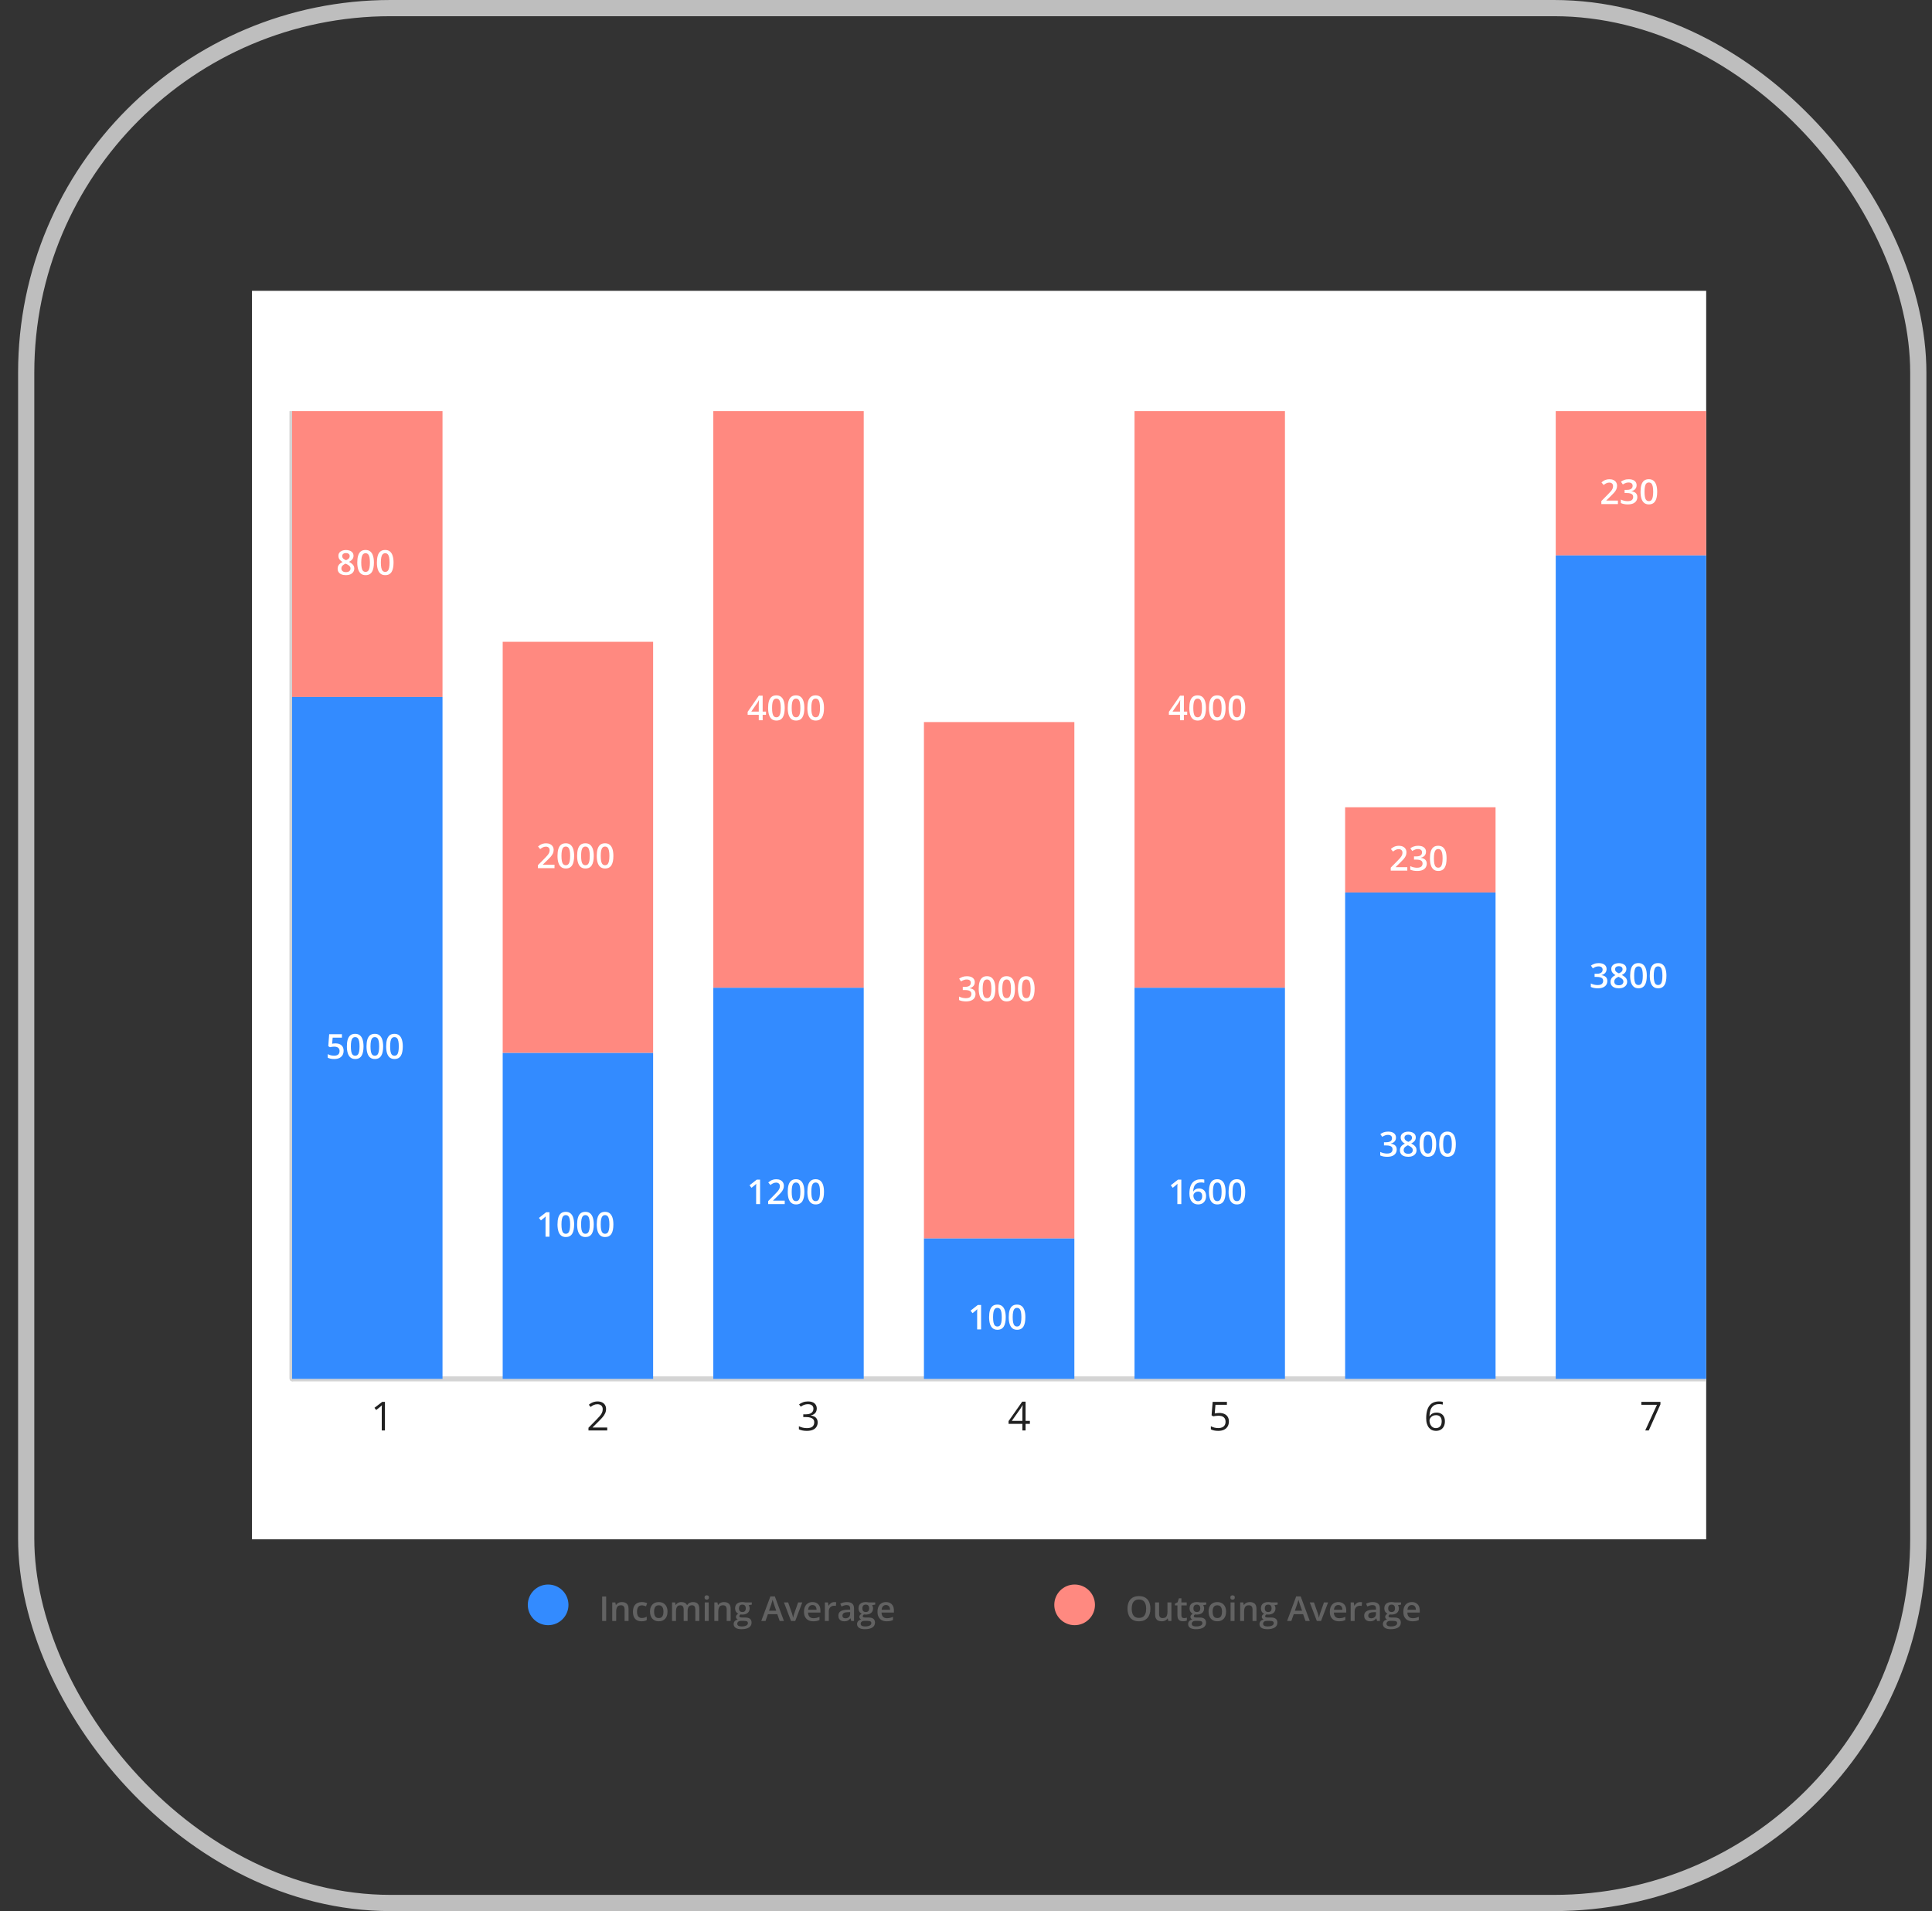 <svg width="93" height="92" viewBox="0 0 93 92" fill="none" xmlns="http://www.w3.org/2000/svg">
<rect x="0" y="0" width="93" height="92" fill="#333333" stroke="none"/>
<rect x="1.261" y="0.39" width="91.079" height="91.22" rx="17.542" stroke="#BEBEBE" stroke-width="0.78"/>
<g clip-path="url(#clip0_7837_41698)">
<rect width="70" height="60.103" transform="translate(12.13 14)" fill="white"/>
<path d="M14.06 19.793V66.379" stroke="#E0E0E0" stroke-width="0.241"/>
<path d="M18.53 68.863H18.377V67.886C18.377 67.849 18.377 67.818 18.377 67.791C18.378 67.764 18.378 67.74 18.379 67.718C18.38 67.695 18.382 67.672 18.384 67.649C18.364 67.669 18.346 67.686 18.329 67.701C18.312 67.715 18.291 67.732 18.266 67.753L18.108 67.879L18.026 67.772L18.4 67.485H18.53V68.863Z" fill="#212121"/>
<path d="M29.23 68.863H28.327V68.732L28.696 68.358C28.764 68.289 28.822 68.227 28.868 68.173C28.915 68.119 28.951 68.066 28.976 68.014C29 67.961 29.013 67.903 29.013 67.84C29.013 67.762 28.989 67.703 28.943 67.662C28.897 67.621 28.836 67.6 28.761 67.6C28.695 67.6 28.636 67.611 28.585 67.634C28.535 67.656 28.482 67.688 28.429 67.73L28.345 67.624C28.381 67.594 28.421 67.566 28.464 67.542C28.507 67.518 28.553 67.5 28.602 67.486C28.652 67.472 28.705 67.465 28.761 67.465C28.846 67.465 28.919 67.48 28.98 67.509C29.042 67.539 29.09 67.581 29.123 67.636C29.157 67.69 29.174 67.755 29.174 67.831C29.174 67.904 29.159 67.972 29.13 68.034C29.102 68.097 29.061 68.159 29.009 68.22C28.957 68.281 28.896 68.346 28.826 68.415L28.526 68.713V68.72H29.23V68.863Z" fill="#212121"/>
<path d="M39.317 67.806C39.317 67.868 39.305 67.921 39.281 67.967C39.257 68.012 39.224 68.049 39.181 68.078C39.139 68.106 39.088 68.126 39.031 68.137V68.145C39.14 68.159 39.222 68.194 39.277 68.25C39.332 68.307 39.36 68.381 39.36 68.473C39.36 68.553 39.341 68.624 39.303 68.685C39.266 68.747 39.209 68.795 39.131 68.83C39.055 68.865 38.956 68.882 38.836 68.882C38.763 68.882 38.696 68.876 38.634 68.864C38.572 68.853 38.513 68.834 38.456 68.807V68.66C38.514 68.688 38.576 68.71 38.643 68.727C38.71 68.742 38.775 68.75 38.838 68.75C38.964 68.75 39.055 68.725 39.111 68.676C39.167 68.625 39.195 68.557 39.195 68.47C39.195 68.41 39.179 68.362 39.147 68.326C39.117 68.289 39.072 68.262 39.014 68.245C38.956 68.227 38.886 68.218 38.804 68.218H38.667V68.085H38.805C38.88 68.085 38.943 68.073 38.996 68.052C39.048 68.029 39.087 67.999 39.114 67.959C39.142 67.919 39.156 67.871 39.156 67.817C39.156 67.747 39.133 67.693 39.086 67.655C39.04 67.617 38.977 67.598 38.897 67.598C38.848 67.598 38.803 67.603 38.763 67.613C38.722 67.623 38.685 67.637 38.65 67.654C38.614 67.672 38.579 67.692 38.544 67.716L38.465 67.608C38.515 67.569 38.576 67.536 38.649 67.507C38.721 67.479 38.803 67.465 38.895 67.465C39.035 67.465 39.141 67.497 39.212 67.561C39.282 67.625 39.317 67.707 39.317 67.806Z" fill="#212121"/>
<path d="M49.575 68.544H49.368V68.863H49.215V68.544H48.549V68.412L49.205 67.477H49.368V68.402H49.575V68.544ZM49.215 68.402V67.951C49.215 67.917 49.216 67.886 49.216 67.858C49.217 67.83 49.218 67.804 49.219 67.78C49.22 67.755 49.221 67.732 49.222 67.71C49.223 67.688 49.224 67.666 49.225 67.645H49.217C49.205 67.67 49.191 67.697 49.176 67.725C49.161 67.753 49.145 67.778 49.13 67.8L48.704 68.402H49.215Z" fill="#212121"/>
<path d="M58.693 68.02C58.787 68.02 58.868 68.036 58.938 68.068C59.007 68.1 59.06 68.146 59.098 68.206C59.136 68.266 59.155 68.34 59.155 68.426C59.155 68.52 59.135 68.602 59.094 68.67C59.053 68.738 58.995 68.79 58.918 68.828C58.841 68.864 58.749 68.882 58.642 68.882C58.571 68.882 58.504 68.876 58.443 68.863C58.381 68.851 58.329 68.832 58.287 68.807V68.658C58.333 68.685 58.389 68.707 58.454 68.724C58.519 68.74 58.583 68.748 58.644 68.748C58.714 68.748 58.775 68.737 58.827 68.715C58.88 68.693 58.921 68.659 58.95 68.613C58.979 68.567 58.994 68.51 58.994 68.441C58.994 68.349 58.966 68.278 58.909 68.229C58.853 68.178 58.765 68.153 58.643 68.153C58.604 68.153 58.562 68.156 58.515 68.163C58.469 68.169 58.43 68.176 58.4 68.183L58.321 68.132L58.374 67.485H59.059V67.628H58.508L58.473 68.044C58.497 68.039 58.527 68.034 58.565 68.029C58.603 68.023 58.646 68.02 58.693 68.02Z" fill="#212121"/>
<path d="M68.652 68.274C68.652 68.191 68.657 68.11 68.669 68.031C68.681 67.951 68.701 67.878 68.728 67.81C68.756 67.742 68.793 67.681 68.841 67.63C68.889 67.578 68.948 67.538 69.019 67.509C69.091 67.48 69.177 67.465 69.277 67.465C69.305 67.465 69.336 67.466 69.368 67.47C69.401 67.472 69.428 67.477 69.45 67.483V67.618C69.426 67.61 69.4 67.604 69.369 67.6C69.34 67.596 69.31 67.594 69.28 67.594C69.163 67.594 69.071 67.62 69.004 67.671C68.937 67.721 68.889 67.791 68.859 67.878C68.83 67.965 68.813 68.062 68.808 68.171H68.819C68.838 68.14 68.863 68.112 68.893 68.086C68.923 68.061 68.96 68.04 69.002 68.025C69.046 68.01 69.096 68.002 69.153 68.002C69.234 68.002 69.304 68.019 69.364 68.052C69.424 68.084 69.471 68.132 69.503 68.194C69.537 68.256 69.553 68.332 69.553 68.42C69.553 68.515 69.536 68.597 69.5 68.666C69.465 68.735 69.415 68.789 69.35 68.826C69.285 68.864 69.207 68.882 69.118 68.882C69.05 68.882 68.988 68.869 68.932 68.844C68.875 68.818 68.826 68.779 68.784 68.728C68.742 68.677 68.71 68.614 68.687 68.539C68.663 68.463 68.652 68.375 68.652 68.274ZM69.116 68.75C69.201 68.75 69.27 68.723 69.321 68.668C69.373 68.613 69.398 68.531 69.398 68.42C69.398 68.33 69.376 68.258 69.33 68.205C69.284 68.152 69.215 68.126 69.122 68.126C69.059 68.126 69.005 68.139 68.958 68.165C68.912 68.191 68.876 68.224 68.85 68.264C68.824 68.303 68.811 68.343 68.811 68.384C68.811 68.426 68.817 68.468 68.829 68.511C68.842 68.553 68.861 68.593 68.886 68.629C68.911 68.666 68.942 68.695 68.981 68.717C69.019 68.739 69.064 68.75 69.116 68.75Z" fill="#212121"/>
<path d="M79.195 68.863L79.76 67.628H79.009V67.485H79.928V67.606L79.366 68.863H79.195Z" fill="#212121"/>
<path d="M13.94 66.379C13.94 66.446 13.994 66.5 14.06 66.5C14.127 66.5 14.181 66.446 14.181 66.379H13.94ZM14.06 19.793H13.94V66.379H14.06H14.181V19.793H14.06Z" fill="#D4D4D4"/>
<path d="M14.06 66.379H82.371" stroke="#D4D4D4" stroke-width="0.241"/>
<path d="M24.649 51.965L25.112 50.952H24.5V50.786H25.316V50.916L24.853 51.965H24.649ZM25.86 51.228C25.936 51.228 26.003 51.242 26.06 51.269C26.118 51.296 26.163 51.336 26.196 51.388C26.228 51.441 26.244 51.505 26.244 51.58C26.244 51.663 26.227 51.734 26.192 51.795C26.157 51.854 26.105 51.9 26.038 51.933C25.97 51.965 25.887 51.981 25.79 51.981C25.728 51.981 25.671 51.976 25.617 51.965C25.564 51.954 25.518 51.938 25.479 51.916V51.745C25.519 51.768 25.568 51.787 25.624 51.801C25.68 51.815 25.735 51.822 25.786 51.822C25.841 51.822 25.888 51.814 25.927 51.798C25.966 51.782 25.997 51.757 26.017 51.724C26.039 51.69 26.05 51.648 26.05 51.597C26.05 51.529 26.028 51.477 25.984 51.441C25.941 51.404 25.874 51.385 25.782 51.385C25.75 51.385 25.715 51.388 25.679 51.394C25.643 51.399 25.613 51.405 25.588 51.412L25.506 51.363L25.55 50.786H26.163V50.953H25.717L25.691 51.246C25.71 51.242 25.733 51.238 25.76 51.234C25.787 51.23 25.82 51.228 25.86 51.228ZM27.203 51.375C27.203 51.47 27.195 51.555 27.18 51.63C27.166 51.705 27.142 51.768 27.111 51.821C27.079 51.873 27.038 51.912 26.987 51.94C26.936 51.967 26.874 51.981 26.801 51.981C26.71 51.981 26.635 51.957 26.576 51.909C26.517 51.861 26.473 51.791 26.445 51.701C26.416 51.61 26.402 51.502 26.402 51.375C26.402 51.248 26.415 51.139 26.441 51.049C26.467 50.958 26.51 50.889 26.568 50.84C26.627 50.792 26.704 50.767 26.801 50.767C26.892 50.767 26.968 50.792 27.027 50.84C27.087 50.888 27.131 50.957 27.159 51.048C27.188 51.138 27.203 51.247 27.203 51.375ZM26.593 51.375C26.593 51.474 26.6 51.557 26.613 51.624C26.626 51.69 26.648 51.74 26.679 51.774C26.709 51.806 26.75 51.823 26.801 51.823C26.852 51.823 26.893 51.806 26.924 51.774C26.954 51.741 26.976 51.691 26.99 51.625C27.004 51.558 27.011 51.475 27.011 51.375C27.011 51.276 27.004 51.193 26.991 51.126C26.977 51.06 26.955 51.01 26.924 50.976C26.894 50.943 26.853 50.926 26.801 50.926C26.75 50.926 26.708 50.943 26.678 50.976C26.648 51.01 26.626 51.06 26.613 51.126C26.6 51.193 26.593 51.276 26.593 51.375Z" fill="white"/>
<rect width="7.241" height="13.759" transform="translate(14.06 19.793)" fill="#FF8980"/>
<path d="M16.653 26.477C16.722 26.477 16.783 26.488 16.838 26.509C16.893 26.53 16.936 26.562 16.969 26.604C17.001 26.645 17.017 26.697 17.017 26.759C17.017 26.807 17.007 26.849 16.987 26.884C16.968 26.92 16.941 26.951 16.908 26.978C16.875 27.004 16.837 27.027 16.796 27.048C16.842 27.07 16.885 27.096 16.923 27.126C16.963 27.155 16.994 27.189 17.018 27.228C17.042 27.268 17.054 27.314 17.054 27.366C17.054 27.432 17.037 27.49 17.003 27.538C16.97 27.586 16.923 27.623 16.864 27.649C16.804 27.675 16.735 27.688 16.655 27.688C16.57 27.688 16.497 27.675 16.436 27.65C16.376 27.625 16.331 27.589 16.299 27.542C16.268 27.495 16.253 27.438 16.253 27.373C16.253 27.319 16.263 27.271 16.285 27.232C16.306 27.192 16.335 27.157 16.371 27.128C16.408 27.099 16.448 27.075 16.491 27.055C16.454 27.033 16.42 27.008 16.39 26.981C16.359 26.953 16.335 26.921 16.316 26.885C16.299 26.848 16.29 26.806 16.29 26.758C16.29 26.697 16.306 26.646 16.339 26.604C16.372 26.562 16.416 26.531 16.47 26.509C16.526 26.488 16.587 26.477 16.653 26.477ZM16.433 27.366C16.433 27.417 16.451 27.46 16.488 27.493C16.525 27.526 16.579 27.543 16.652 27.543C16.724 27.543 16.779 27.526 16.816 27.494C16.854 27.461 16.873 27.418 16.873 27.364C16.873 27.329 16.863 27.299 16.844 27.273C16.825 27.246 16.799 27.223 16.767 27.203C16.735 27.182 16.7 27.162 16.661 27.145L16.636 27.134C16.594 27.152 16.558 27.172 16.527 27.195C16.497 27.217 16.474 27.242 16.457 27.27C16.441 27.297 16.433 27.329 16.433 27.366ZM16.652 26.623C16.6 26.623 16.557 26.636 16.523 26.662C16.489 26.687 16.473 26.723 16.473 26.771C16.473 26.805 16.481 26.834 16.497 26.858C16.514 26.883 16.536 26.904 16.564 26.921C16.592 26.938 16.623 26.955 16.657 26.97C16.689 26.955 16.719 26.939 16.745 26.922C16.772 26.904 16.793 26.883 16.809 26.859C16.825 26.834 16.833 26.805 16.833 26.77C16.833 26.723 16.816 26.687 16.782 26.662C16.749 26.636 16.705 26.623 16.652 26.623ZM17.999 27.082C17.999 27.177 17.991 27.262 17.976 27.337C17.962 27.412 17.939 27.475 17.907 27.528C17.875 27.58 17.834 27.619 17.783 27.647C17.732 27.674 17.67 27.688 17.597 27.688C17.507 27.688 17.432 27.664 17.372 27.616C17.313 27.568 17.27 27.498 17.241 27.408C17.213 27.317 17.198 27.209 17.198 27.082C17.198 26.955 17.211 26.846 17.237 26.756C17.263 26.665 17.306 26.596 17.364 26.547C17.423 26.499 17.501 26.475 17.597 26.475C17.689 26.475 17.764 26.499 17.823 26.547C17.883 26.595 17.927 26.664 17.955 26.755C17.984 26.846 17.999 26.954 17.999 27.082ZM17.389 27.082C17.389 27.181 17.396 27.264 17.409 27.331C17.422 27.398 17.444 27.448 17.475 27.481C17.506 27.514 17.546 27.53 17.597 27.53C17.648 27.53 17.689 27.514 17.72 27.481C17.751 27.448 17.773 27.398 17.786 27.332C17.8 27.265 17.807 27.182 17.807 27.082C17.807 26.983 17.8 26.9 17.787 26.833C17.773 26.767 17.751 26.717 17.721 26.683C17.69 26.649 17.649 26.633 17.597 26.633C17.546 26.633 17.505 26.649 17.474 26.683C17.444 26.717 17.422 26.767 17.409 26.833C17.396 26.9 17.389 26.983 17.389 27.082ZM18.944 27.082C18.944 27.177 18.936 27.262 18.921 27.337C18.907 27.412 18.884 27.475 18.852 27.528C18.82 27.58 18.779 27.619 18.728 27.647C18.677 27.674 18.615 27.688 18.542 27.688C18.451 27.688 18.377 27.664 18.317 27.616C18.258 27.568 18.215 27.498 18.186 27.408C18.157 27.317 18.143 27.209 18.143 27.082C18.143 26.955 18.156 26.846 18.182 26.756C18.208 26.665 18.251 26.596 18.309 26.547C18.368 26.499 18.446 26.475 18.542 26.475C18.634 26.475 18.709 26.499 18.768 26.547C18.828 26.595 18.872 26.664 18.9 26.755C18.929 26.846 18.944 26.954 18.944 27.082ZM18.334 27.082C18.334 27.181 18.341 27.264 18.354 27.331C18.367 27.398 18.389 27.448 18.42 27.481C18.451 27.514 18.491 27.53 18.542 27.53C18.593 27.53 18.634 27.514 18.665 27.481C18.696 27.448 18.718 27.398 18.731 27.332C18.745 27.265 18.752 27.182 18.752 27.082C18.752 26.983 18.745 26.9 18.732 26.833C18.718 26.767 18.696 26.717 18.666 26.683C18.635 26.649 18.594 26.633 18.542 26.633C18.491 26.633 18.45 26.649 18.419 26.683C18.389 26.717 18.367 26.767 18.354 26.833C18.341 26.9 18.334 26.983 18.334 27.082Z" fill="white"/>
<rect width="7.241" height="32.828" transform="translate(14.06 33.551)" fill="#338BFF"/>
<path d="M16.157 50.228C16.232 50.228 16.299 50.242 16.357 50.269C16.415 50.296 16.46 50.336 16.492 50.388C16.524 50.441 16.54 50.505 16.54 50.58C16.54 50.663 16.523 50.734 16.488 50.795C16.453 50.854 16.402 50.9 16.334 50.933C16.266 50.965 16.184 50.981 16.086 50.981C16.025 50.981 15.967 50.976 15.913 50.965C15.86 50.954 15.814 50.938 15.775 50.916V50.745C15.816 50.768 15.864 50.787 15.92 50.801C15.977 50.815 16.031 50.822 16.082 50.822C16.137 50.822 16.184 50.814 16.223 50.798C16.263 50.782 16.293 50.757 16.314 50.724C16.335 50.69 16.346 50.648 16.346 50.597C16.346 50.529 16.324 50.477 16.281 50.441C16.238 50.404 16.17 50.385 16.078 50.385C16.046 50.385 16.012 50.388 15.975 50.394C15.939 50.399 15.909 50.405 15.885 50.412L15.802 50.363L15.846 49.786H16.459V49.953H16.013L15.987 50.246C16.007 50.242 16.03 50.238 16.057 50.234C16.083 50.23 16.117 50.228 16.157 50.228ZM17.499 50.375C17.499 50.47 17.491 50.555 17.476 50.63C17.462 50.705 17.439 50.768 17.407 50.821C17.375 50.873 17.334 50.912 17.283 50.94C17.232 50.967 17.17 50.981 17.097 50.981C17.007 50.981 16.932 50.957 16.872 50.909C16.813 50.861 16.77 50.791 16.741 50.701C16.713 50.61 16.698 50.502 16.698 50.375C16.698 50.248 16.711 50.139 16.737 50.049C16.763 49.958 16.806 49.889 16.864 49.84C16.923 49.792 17.001 49.767 17.097 49.767C17.189 49.767 17.264 49.792 17.323 49.84C17.383 49.888 17.427 49.957 17.455 50.048C17.484 50.138 17.499 50.247 17.499 50.375ZM16.889 50.375C16.889 50.474 16.896 50.557 16.909 50.624C16.922 50.69 16.944 50.74 16.975 50.774C17.006 50.806 17.046 50.823 17.097 50.823C17.148 50.823 17.189 50.806 17.22 50.774C17.251 50.741 17.273 50.691 17.286 50.625C17.3 50.558 17.307 50.475 17.307 50.375C17.307 50.276 17.3 50.193 17.287 50.126C17.273 50.06 17.251 50.01 17.221 49.976C17.19 49.943 17.149 49.926 17.097 49.926C17.046 49.926 17.005 49.943 16.974 49.976C16.944 50.01 16.922 50.06 16.909 50.126C16.896 50.193 16.889 50.276 16.889 50.375ZM18.444 50.375C18.444 50.47 18.436 50.555 18.421 50.63C18.407 50.705 18.384 50.768 18.352 50.821C18.32 50.873 18.279 50.912 18.228 50.94C18.177 50.967 18.115 50.981 18.042 50.981C17.951 50.981 17.877 50.957 17.817 50.909C17.758 50.861 17.715 50.791 17.686 50.701C17.657 50.61 17.643 50.502 17.643 50.375C17.643 50.248 17.656 50.139 17.682 50.049C17.708 49.958 17.751 49.889 17.809 49.84C17.868 49.792 17.946 49.767 18.042 49.767C18.134 49.767 18.209 49.792 18.268 49.84C18.328 49.888 18.372 49.957 18.4 50.048C18.429 50.138 18.444 50.247 18.444 50.375ZM17.834 50.375C17.834 50.474 17.841 50.557 17.854 50.624C17.867 50.69 17.889 50.74 17.92 50.774C17.951 50.806 17.991 50.823 18.042 50.823C18.093 50.823 18.134 50.806 18.165 50.774C18.196 50.741 18.218 50.691 18.231 50.625C18.245 50.558 18.252 50.475 18.252 50.375C18.252 50.276 18.245 50.193 18.232 50.126C18.218 50.06 18.196 50.01 18.166 49.976C18.135 49.943 18.094 49.926 18.042 49.926C17.991 49.926 17.95 49.943 17.919 49.976C17.889 50.01 17.867 50.06 17.854 50.126C17.841 50.193 17.834 50.276 17.834 50.375ZM19.389 50.375C19.389 50.47 19.381 50.555 19.366 50.63C19.352 50.705 19.329 50.768 19.297 50.821C19.265 50.873 19.224 50.912 19.173 50.94C19.122 50.967 19.06 50.981 18.987 50.981C18.896 50.981 18.822 50.957 18.762 50.909C18.703 50.861 18.659 50.791 18.631 50.701C18.602 50.61 18.588 50.502 18.588 50.375C18.588 50.248 18.601 50.139 18.627 50.049C18.653 49.958 18.696 49.889 18.754 49.84C18.813 49.792 18.891 49.767 18.987 49.767C19.079 49.767 19.154 49.792 19.213 49.84C19.273 49.888 19.317 49.957 19.345 50.048C19.374 50.138 19.389 50.247 19.389 50.375ZM18.779 50.375C18.779 50.474 18.786 50.557 18.799 50.624C18.812 50.69 18.834 50.74 18.865 50.774C18.895 50.806 18.936 50.823 18.987 50.823C19.038 50.823 19.079 50.806 19.11 50.774C19.14 50.741 19.163 50.691 19.176 50.625C19.19 50.558 19.197 50.475 19.197 50.375C19.197 50.276 19.19 50.193 19.177 50.126C19.163 50.06 19.141 50.01 19.111 49.976C19.08 49.943 19.039 49.926 18.987 49.926C18.936 49.926 18.895 49.943 18.864 49.976C18.834 50.01 18.812 50.06 18.799 50.126C18.786 50.193 18.779 50.276 18.779 50.375Z" fill="white"/>
<rect width="7.241" height="19.793" transform="translate(24.198 30.896)" fill="#FF8980"/>
<path d="M26.692 41.793H25.893V41.65L26.199 41.341C26.258 41.281 26.307 41.229 26.345 41.185C26.383 41.141 26.411 41.099 26.43 41.06C26.448 41.021 26.458 40.978 26.458 40.932C26.458 40.875 26.442 40.832 26.409 40.803C26.376 40.773 26.333 40.758 26.279 40.758C26.228 40.758 26.18 40.769 26.137 40.789C26.094 40.809 26.049 40.837 26.003 40.875L25.899 40.75C25.932 40.722 25.967 40.696 26.004 40.673C26.042 40.65 26.084 40.632 26.13 40.618C26.176 40.604 26.229 40.597 26.288 40.597C26.363 40.597 26.427 40.611 26.481 40.638C26.536 40.664 26.577 40.701 26.606 40.748C26.636 40.795 26.651 40.85 26.651 40.913C26.651 40.977 26.638 41.035 26.613 41.089C26.587 41.143 26.551 41.196 26.505 41.249C26.458 41.301 26.402 41.358 26.338 41.419L26.134 41.618V41.627H26.692V41.793ZM27.637 41.203C27.637 41.298 27.629 41.383 27.614 41.458C27.6 41.533 27.576 41.596 27.545 41.649C27.513 41.701 27.472 41.741 27.421 41.768C27.369 41.795 27.308 41.809 27.235 41.809C27.144 41.809 27.069 41.785 27.01 41.737C26.951 41.689 26.907 41.62 26.879 41.529C26.85 41.438 26.836 41.33 26.836 41.203C26.836 41.076 26.849 40.967 26.875 40.877C26.901 40.786 26.944 40.717 27.002 40.668C27.061 40.62 27.138 40.596 27.235 40.596C27.326 40.596 27.402 40.62 27.461 40.668C27.52 40.716 27.565 40.785 27.593 40.876C27.622 40.967 27.637 41.075 27.637 41.203ZM27.027 41.203C27.027 41.302 27.034 41.385 27.047 41.452C27.06 41.519 27.082 41.569 27.113 41.602C27.143 41.635 27.184 41.651 27.235 41.651C27.286 41.651 27.327 41.635 27.358 41.602C27.388 41.569 27.41 41.519 27.424 41.453C27.438 41.386 27.445 41.303 27.445 41.203C27.445 41.104 27.438 41.021 27.425 40.955C27.411 40.888 27.389 40.838 27.358 40.804C27.328 40.771 27.287 40.754 27.235 40.754C27.183 40.754 27.142 40.771 27.112 40.804C27.082 40.838 27.06 40.888 27.047 40.955C27.034 41.021 27.027 41.104 27.027 41.203ZM28.582 41.203C28.582 41.298 28.574 41.383 28.559 41.458C28.544 41.533 28.521 41.596 28.49 41.649C28.458 41.701 28.417 41.741 28.366 41.768C28.314 41.795 28.253 41.809 28.18 41.809C28.089 41.809 28.014 41.785 27.955 41.737C27.896 41.689 27.852 41.62 27.824 41.529C27.795 41.438 27.781 41.33 27.781 41.203C27.781 41.076 27.794 40.967 27.82 40.877C27.846 40.786 27.889 40.717 27.947 40.668C28.006 40.62 28.083 40.596 28.18 40.596C28.271 40.596 28.347 40.62 28.406 40.668C28.465 40.716 28.51 40.785 28.538 40.876C28.567 40.967 28.582 41.075 28.582 41.203ZM27.972 41.203C27.972 41.302 27.979 41.385 27.991 41.452C28.005 41.519 28.027 41.569 28.058 41.602C28.088 41.635 28.129 41.651 28.18 41.651C28.231 41.651 28.272 41.635 28.303 41.602C28.333 41.569 28.355 41.519 28.369 41.453C28.383 41.386 28.39 41.303 28.39 41.203C28.39 41.104 28.383 41.021 28.369 40.955C28.356 40.888 28.334 40.838 28.303 40.804C28.273 40.771 28.232 40.754 28.18 40.754C28.128 40.754 28.087 40.771 28.057 40.804C28.027 40.838 28.005 40.888 27.991 40.955C27.979 41.021 27.972 41.104 27.972 41.203ZM29.526 41.203C29.526 41.298 29.519 41.383 29.504 41.458C29.489 41.533 29.466 41.596 29.435 41.649C29.403 41.701 29.361 41.741 29.311 41.768C29.259 41.795 29.198 41.809 29.125 41.809C29.034 41.809 28.959 41.785 28.9 41.737C28.841 41.689 28.797 41.62 28.769 41.529C28.74 41.438 28.726 41.33 28.726 41.203C28.726 41.076 28.739 40.967 28.765 40.877C28.791 40.786 28.833 40.717 28.892 40.668C28.951 40.62 29.028 40.596 29.125 40.596C29.216 40.596 29.292 40.62 29.351 40.668C29.41 40.716 29.454 40.785 29.483 40.876C29.512 40.967 29.526 41.075 29.526 41.203ZM28.917 41.203C28.917 41.302 28.923 41.385 28.936 41.452C28.95 41.519 28.972 41.569 29.003 41.602C29.033 41.635 29.074 41.651 29.125 41.651C29.176 41.651 29.217 41.635 29.248 41.602C29.278 41.569 29.3 41.519 29.314 41.453C29.328 41.386 29.335 41.303 29.335 41.203C29.335 41.104 29.328 41.021 29.314 40.955C29.301 40.888 29.279 40.838 29.248 40.804C29.218 40.771 29.177 40.754 29.125 40.754C29.073 40.754 29.032 40.771 29.002 40.804C28.972 40.838 28.95 40.888 28.936 40.955C28.923 41.021 28.917 41.104 28.917 41.203Z" fill="white"/>
<rect width="7.241" height="15.69" transform="translate(24.198 50.69)" fill="#338BFF"/>
<path d="M26.451 59.535H26.26V58.776C26.26 58.751 26.261 58.726 26.261 58.701C26.262 58.675 26.262 58.651 26.263 58.627C26.264 58.602 26.265 58.579 26.267 58.557C26.256 58.569 26.241 58.583 26.225 58.597C26.209 58.612 26.192 58.627 26.173 58.643L26.038 58.751L25.943 58.63L26.293 58.356H26.451V59.535ZM27.637 58.945C27.637 59.04 27.629 59.125 27.614 59.201C27.6 59.275 27.576 59.339 27.545 59.391C27.513 59.443 27.472 59.483 27.421 59.51C27.369 59.538 27.308 59.551 27.235 59.551C27.144 59.551 27.069 59.527 27.01 59.48C26.951 59.431 26.907 59.362 26.879 59.272C26.85 59.181 26.836 59.072 26.836 58.945C26.836 58.818 26.849 58.709 26.875 58.619C26.901 58.528 26.944 58.459 27.002 58.41C27.061 58.362 27.138 58.338 27.235 58.338C27.326 58.338 27.402 58.362 27.461 58.41C27.52 58.458 27.565 58.528 27.593 58.618C27.622 58.709 27.637 58.818 27.637 58.945ZM27.027 58.945C27.027 59.044 27.034 59.127 27.047 59.194C27.06 59.261 27.082 59.311 27.113 59.344C27.143 59.377 27.184 59.393 27.235 59.393C27.286 59.393 27.327 59.377 27.358 59.344C27.388 59.311 27.41 59.262 27.424 59.195C27.438 59.128 27.445 59.045 27.445 58.945C27.445 58.846 27.438 58.763 27.425 58.697C27.411 58.63 27.389 58.58 27.358 58.547C27.328 58.513 27.287 58.496 27.235 58.496C27.183 58.496 27.142 58.513 27.112 58.547C27.082 58.58 27.06 58.63 27.047 58.697C27.034 58.763 27.027 58.846 27.027 58.945ZM28.582 58.945C28.582 59.04 28.574 59.125 28.559 59.201C28.544 59.275 28.521 59.339 28.49 59.391C28.458 59.443 28.417 59.483 28.366 59.51C28.314 59.538 28.253 59.551 28.18 59.551C28.089 59.551 28.014 59.527 27.955 59.48C27.896 59.431 27.852 59.362 27.824 59.272C27.795 59.181 27.781 59.072 27.781 58.945C27.781 58.818 27.794 58.709 27.82 58.619C27.846 58.528 27.889 58.459 27.947 58.41C28.006 58.362 28.083 58.338 28.18 58.338C28.271 58.338 28.347 58.362 28.406 58.41C28.465 58.458 28.51 58.528 28.538 58.618C28.567 58.709 28.582 58.818 28.582 58.945ZM27.972 58.945C27.972 59.044 27.979 59.127 27.991 59.194C28.005 59.261 28.027 59.311 28.058 59.344C28.088 59.377 28.129 59.393 28.18 59.393C28.231 59.393 28.272 59.377 28.303 59.344C28.333 59.311 28.355 59.262 28.369 59.195C28.383 59.128 28.39 59.045 28.39 58.945C28.39 58.846 28.383 58.763 28.369 58.697C28.356 58.63 28.334 58.58 28.303 58.547C28.273 58.513 28.232 58.496 28.18 58.496C28.128 58.496 28.087 58.513 28.057 58.547C28.027 58.58 28.005 58.63 27.991 58.697C27.979 58.763 27.972 58.846 27.972 58.945ZM29.526 58.945C29.526 59.04 29.519 59.125 29.504 59.201C29.489 59.275 29.466 59.339 29.435 59.391C29.403 59.443 29.361 59.483 29.311 59.51C29.259 59.538 29.198 59.551 29.125 59.551C29.034 59.551 28.959 59.527 28.9 59.48C28.841 59.431 28.797 59.362 28.769 59.272C28.74 59.181 28.726 59.072 28.726 58.945C28.726 58.818 28.739 58.709 28.765 58.619C28.791 58.528 28.833 58.459 28.892 58.41C28.951 58.362 29.028 58.338 29.125 58.338C29.216 58.338 29.292 58.362 29.351 58.41C29.41 58.458 29.454 58.528 29.483 58.618C29.512 58.709 29.526 58.818 29.526 58.945ZM28.917 58.945C28.917 59.044 28.923 59.127 28.936 59.194C28.95 59.261 28.972 59.311 29.003 59.344C29.033 59.377 29.074 59.393 29.125 59.393C29.176 59.393 29.217 59.377 29.248 59.344C29.278 59.311 29.3 59.262 29.314 59.195C29.328 59.128 29.335 59.045 29.335 58.945C29.335 58.846 29.328 58.763 29.314 58.697C29.301 58.63 29.279 58.58 29.248 58.547C29.218 58.513 29.177 58.496 29.125 58.496C29.073 58.496 29.032 58.513 29.002 58.547C28.972 58.58 28.95 58.63 28.936 58.697C28.923 58.763 28.917 58.846 28.917 58.945Z" fill="white"/>
<rect width="7.241" height="27.759" transform="translate(34.336 19.793)" fill="#FF8980"/>
<path d="M36.872 34.413H36.712V34.672H36.525V34.413H35.989V34.27L36.528 33.49H36.712V34.256H36.872V34.413ZM36.525 34.256V33.963C36.525 33.939 36.526 33.914 36.526 33.89C36.527 33.864 36.528 33.84 36.529 33.817C36.531 33.794 36.532 33.773 36.533 33.754C36.534 33.734 36.535 33.717 36.535 33.704H36.529C36.519 33.726 36.507 33.748 36.495 33.77C36.482 33.792 36.469 33.814 36.455 33.835L36.165 34.256H36.525ZM37.774 34.082C37.774 34.177 37.767 34.262 37.752 34.337C37.737 34.412 37.714 34.475 37.682 34.528C37.651 34.58 37.609 34.62 37.558 34.647C37.507 34.674 37.445 34.688 37.373 34.688C37.282 34.688 37.207 34.664 37.148 34.616C37.089 34.568 37.045 34.498 37.017 34.408C36.988 34.317 36.974 34.209 36.974 34.082C36.974 33.955 36.987 33.846 37.012 33.756C37.039 33.665 37.081 33.596 37.14 33.547C37.198 33.499 37.276 33.475 37.373 33.475C37.464 33.475 37.539 33.499 37.599 33.547C37.658 33.595 37.702 33.664 37.731 33.755C37.76 33.846 37.774 33.954 37.774 34.082ZM37.165 34.082C37.165 34.181 37.171 34.264 37.184 34.331C37.198 34.398 37.22 34.447 37.25 34.481C37.281 34.514 37.322 34.53 37.373 34.53C37.424 34.53 37.465 34.514 37.495 34.481C37.526 34.448 37.548 34.398 37.562 34.332C37.575 34.265 37.583 34.182 37.583 34.082C37.583 33.983 37.576 33.9 37.562 33.833C37.549 33.767 37.527 33.717 37.496 33.683C37.465 33.65 37.424 33.633 37.373 33.633C37.321 33.633 37.28 33.65 37.249 33.683C37.219 33.717 37.198 33.767 37.184 33.833C37.171 33.9 37.165 33.983 37.165 34.082ZM38.719 34.082C38.719 34.177 38.712 34.262 38.697 34.337C38.682 34.412 38.659 34.475 38.627 34.528C38.596 34.58 38.554 34.62 38.503 34.647C38.452 34.674 38.39 34.688 38.318 34.688C38.227 34.688 38.152 34.664 38.093 34.616C38.034 34.568 37.99 34.498 37.961 34.408C37.933 34.317 37.919 34.209 37.919 34.082C37.919 33.955 37.932 33.846 37.957 33.756C37.984 33.665 38.026 33.596 38.085 33.547C38.143 33.499 38.221 33.475 38.318 33.475C38.409 33.475 38.484 33.499 38.544 33.547C38.603 33.595 38.647 33.664 38.676 33.755C38.705 33.846 38.719 33.954 38.719 34.082ZM38.11 34.082C38.11 34.181 38.116 34.264 38.129 34.331C38.142 34.398 38.165 34.447 38.195 34.481C38.226 34.514 38.267 34.53 38.318 34.53C38.369 34.53 38.41 34.514 38.44 34.481C38.471 34.448 38.493 34.398 38.506 34.332C38.52 34.265 38.527 34.182 38.527 34.082C38.527 33.983 38.521 33.9 38.507 33.833C38.494 33.767 38.472 33.717 38.441 33.683C38.41 33.65 38.369 33.633 38.318 33.633C38.266 33.633 38.225 33.65 38.194 33.683C38.164 33.717 38.142 33.767 38.129 33.833C38.116 33.9 38.11 33.983 38.11 34.082ZM39.664 34.082C39.664 34.177 39.657 34.262 39.642 34.337C39.627 34.412 39.604 34.475 39.572 34.528C39.541 34.58 39.499 34.62 39.448 34.647C39.397 34.674 39.335 34.688 39.263 34.688C39.172 34.688 39.097 34.664 39.038 34.616C38.979 34.568 38.935 34.498 38.906 34.408C38.878 34.317 38.864 34.209 38.864 34.082C38.864 33.955 38.877 33.846 38.902 33.756C38.929 33.665 38.971 33.596 39.03 33.547C39.088 33.499 39.166 33.475 39.263 33.475C39.354 33.475 39.429 33.499 39.489 33.547C39.548 33.595 39.592 33.664 39.621 33.755C39.65 33.846 39.664 33.954 39.664 34.082ZM39.055 34.082C39.055 34.181 39.061 34.264 39.074 34.331C39.087 34.398 39.109 34.447 39.14 34.481C39.171 34.514 39.212 34.53 39.263 34.53C39.314 34.53 39.355 34.514 39.385 34.481C39.416 34.448 39.438 34.398 39.451 34.332C39.465 34.265 39.472 34.182 39.472 34.082C39.472 33.983 39.466 33.9 39.452 33.833C39.439 33.767 39.417 33.717 39.386 33.683C39.355 33.65 39.314 33.633 39.263 33.633C39.211 33.633 39.17 33.65 39.139 33.683C39.109 33.717 39.087 33.767 39.074 33.833C39.061 33.9 39.055 33.983 39.055 34.082Z" fill="white"/>
<rect width="7.241" height="18.828" transform="translate(34.336 47.551)" fill="#338BFF"/>
<path d="M36.588 57.965H36.398V57.206C36.398 57.181 36.398 57.156 36.399 57.13C36.399 57.105 36.4 57.08 36.401 57.056C36.402 57.032 36.403 57.009 36.404 56.987C36.393 56.999 36.379 57.013 36.363 57.027C36.346 57.042 36.329 57.057 36.311 57.072L36.175 57.18L36.08 57.06L36.43 56.786H36.588V57.965ZM37.774 57.965H36.976V57.822L37.282 57.513C37.341 57.452 37.389 57.401 37.428 57.357C37.466 57.313 37.494 57.271 37.512 57.232C37.531 57.193 37.541 57.15 37.541 57.104C37.541 57.047 37.524 57.004 37.491 56.975C37.459 56.945 37.415 56.93 37.361 56.93C37.31 56.93 37.263 56.941 37.22 56.961C37.177 56.981 37.132 57.009 37.086 57.047L36.982 56.922C37.015 56.894 37.05 56.868 37.087 56.845C37.124 56.822 37.166 56.804 37.212 56.79C37.259 56.776 37.311 56.769 37.37 56.769C37.445 56.769 37.51 56.783 37.564 56.809C37.618 56.836 37.66 56.873 37.689 56.92C37.718 56.967 37.733 57.022 37.733 57.085C37.733 57.149 37.721 57.207 37.695 57.261C37.67 57.315 37.634 57.368 37.587 57.421C37.541 57.473 37.485 57.529 37.42 57.591L37.216 57.79V57.799H37.774V57.965ZM38.719 57.375C38.719 57.47 38.712 57.555 38.697 57.63C38.682 57.705 38.659 57.768 38.627 57.821C38.596 57.873 38.554 57.912 38.503 57.94C38.452 57.967 38.39 57.981 38.318 57.981C38.227 57.981 38.152 57.957 38.093 57.909C38.034 57.861 37.99 57.791 37.961 57.701C37.933 57.61 37.919 57.502 37.919 57.375C37.919 57.248 37.932 57.139 37.957 57.049C37.984 56.958 38.026 56.889 38.085 56.84C38.143 56.792 38.221 56.767 38.318 56.767C38.409 56.767 38.484 56.792 38.544 56.84C38.603 56.888 38.647 56.957 38.676 57.048C38.705 57.138 38.719 57.247 38.719 57.375ZM38.11 57.375C38.11 57.474 38.116 57.557 38.129 57.624C38.142 57.69 38.165 57.74 38.195 57.774C38.226 57.806 38.267 57.823 38.318 57.823C38.369 57.823 38.41 57.806 38.44 57.774C38.471 57.741 38.493 57.691 38.506 57.625C38.52 57.558 38.527 57.475 38.527 57.375C38.527 57.276 38.521 57.193 38.507 57.126C38.494 57.06 38.472 57.01 38.441 56.976C38.41 56.943 38.369 56.926 38.318 56.926C38.266 56.926 38.225 56.943 38.194 56.976C38.164 57.01 38.142 57.06 38.129 57.126C38.116 57.193 38.11 57.276 38.11 57.375ZM39.664 57.375C39.664 57.47 39.657 57.555 39.642 57.63C39.627 57.705 39.604 57.768 39.572 57.821C39.541 57.873 39.499 57.912 39.448 57.94C39.397 57.967 39.335 57.981 39.263 57.981C39.172 57.981 39.097 57.957 39.038 57.909C38.979 57.861 38.935 57.791 38.906 57.701C38.878 57.61 38.864 57.502 38.864 57.375C38.864 57.248 38.877 57.139 38.902 57.049C38.929 56.958 38.971 56.889 39.03 56.84C39.088 56.792 39.166 56.767 39.263 56.767C39.354 56.767 39.429 56.792 39.489 56.84C39.548 56.888 39.592 56.957 39.621 57.048C39.65 57.138 39.664 57.247 39.664 57.375ZM39.055 57.375C39.055 57.474 39.061 57.557 39.074 57.624C39.087 57.69 39.109 57.74 39.14 57.774C39.171 57.806 39.212 57.823 39.263 57.823C39.314 57.823 39.355 57.806 39.385 57.774C39.416 57.741 39.438 57.691 39.451 57.625C39.465 57.558 39.472 57.475 39.472 57.375C39.472 57.276 39.466 57.193 39.452 57.126C39.439 57.06 39.417 57.01 39.386 56.976C39.355 56.943 39.314 56.926 39.263 56.926C39.211 56.926 39.17 56.943 39.139 56.976C39.109 57.01 39.087 57.06 39.074 57.126C39.061 57.193 39.055 57.276 39.055 57.375Z" fill="white"/>
<rect width="7.241" height="24.862" transform="translate(44.475 34.76)" fill="#FF8980"/>
<path d="M46.923 47.282C46.923 47.335 46.912 47.381 46.891 47.421C46.869 47.46 46.84 47.492 46.802 47.517C46.765 47.542 46.722 47.56 46.673 47.571V47.576C46.767 47.588 46.838 47.618 46.886 47.665C46.934 47.712 46.958 47.775 46.958 47.853C46.958 47.921 46.942 47.982 46.909 48.036C46.876 48.089 46.826 48.131 46.758 48.162C46.691 48.192 46.604 48.208 46.497 48.208C46.433 48.208 46.374 48.202 46.319 48.192C46.265 48.182 46.213 48.166 46.164 48.143V47.974C46.214 47.999 46.267 48.018 46.324 48.032C46.38 48.045 46.434 48.052 46.484 48.052C46.583 48.052 46.653 48.034 46.695 47.997C46.737 47.96 46.758 47.909 46.758 47.844C46.758 47.802 46.747 47.768 46.725 47.741C46.703 47.714 46.669 47.694 46.624 47.68C46.579 47.667 46.52 47.66 46.449 47.66H46.345V47.508H46.45C46.518 47.508 46.573 47.5 46.614 47.483C46.656 47.467 46.685 47.444 46.704 47.415C46.722 47.386 46.732 47.352 46.732 47.313C46.732 47.263 46.715 47.224 46.683 47.196C46.65 47.167 46.601 47.153 46.537 47.153C46.497 47.153 46.461 47.157 46.428 47.167C46.396 47.176 46.366 47.187 46.338 47.201C46.311 47.215 46.285 47.23 46.26 47.246L46.169 47.115C46.214 47.082 46.267 47.053 46.329 47.03C46.391 47.007 46.463 46.996 46.545 46.996C46.666 46.996 46.759 47.022 46.825 47.074C46.89 47.126 46.923 47.195 46.923 47.282ZM47.913 47.601C47.913 47.696 47.906 47.782 47.89 47.857C47.876 47.931 47.853 47.995 47.821 48.047C47.789 48.099 47.748 48.139 47.697 48.166C47.646 48.194 47.584 48.208 47.511 48.208C47.421 48.208 47.346 48.184 47.287 48.136C47.227 48.087 47.184 48.018 47.155 47.928C47.127 47.837 47.112 47.728 47.112 47.601C47.112 47.474 47.125 47.366 47.151 47.276C47.177 47.185 47.22 47.115 47.279 47.067C47.337 47.018 47.415 46.994 47.511 46.994C47.603 46.994 47.678 47.018 47.737 47.067C47.797 47.114 47.841 47.184 47.87 47.275C47.898 47.365 47.913 47.474 47.913 47.601ZM47.303 47.601C47.303 47.701 47.31 47.784 47.323 47.85C47.336 47.917 47.358 47.967 47.389 48C47.42 48.033 47.46 48.05 47.511 48.05C47.563 48.05 47.603 48.033 47.634 48C47.665 47.968 47.687 47.918 47.7 47.851C47.714 47.785 47.721 47.701 47.721 47.601C47.721 47.502 47.714 47.419 47.701 47.353C47.688 47.286 47.666 47.236 47.635 47.203C47.604 47.169 47.563 47.152 47.511 47.152C47.46 47.152 47.419 47.169 47.388 47.203C47.358 47.236 47.336 47.286 47.323 47.353C47.31 47.419 47.303 47.502 47.303 47.601ZM48.858 47.601C48.858 47.696 48.85 47.782 48.835 47.857C48.821 47.931 48.798 47.995 48.766 48.047C48.734 48.099 48.693 48.139 48.642 48.166C48.591 48.194 48.529 48.208 48.456 48.208C48.366 48.208 48.291 48.184 48.231 48.136C48.172 48.087 48.129 48.018 48.1 47.928C48.072 47.837 48.057 47.728 48.057 47.601C48.057 47.474 48.07 47.366 48.096 47.276C48.122 47.185 48.165 47.115 48.223 47.067C48.282 47.018 48.36 46.994 48.456 46.994C48.548 46.994 48.623 47.018 48.682 47.067C48.742 47.114 48.786 47.184 48.814 47.275C48.843 47.365 48.858 47.474 48.858 47.601ZM48.248 47.601C48.248 47.701 48.255 47.784 48.268 47.85C48.281 47.917 48.303 47.967 48.334 48C48.364 48.033 48.405 48.05 48.456 48.05C48.508 48.05 48.548 48.033 48.579 48C48.61 47.968 48.632 47.918 48.645 47.851C48.659 47.785 48.666 47.701 48.666 47.601C48.666 47.502 48.659 47.419 48.646 47.353C48.633 47.286 48.61 47.236 48.58 47.203C48.549 47.169 48.508 47.152 48.456 47.152C48.405 47.152 48.364 47.169 48.333 47.203C48.303 47.236 48.281 47.286 48.268 47.353C48.255 47.419 48.248 47.502 48.248 47.601ZM49.803 47.601C49.803 47.696 49.795 47.782 49.78 47.857C49.766 47.931 49.743 47.995 49.711 48.047C49.679 48.099 49.638 48.139 49.587 48.166C49.536 48.194 49.474 48.208 49.401 48.208C49.31 48.208 49.236 48.184 49.176 48.136C49.117 48.087 49.074 48.018 49.045 47.928C49.017 47.837 49.002 47.728 49.002 47.601C49.002 47.474 49.015 47.366 49.041 47.276C49.067 47.185 49.11 47.115 49.168 47.067C49.227 47.018 49.305 46.994 49.401 46.994C49.493 46.994 49.568 47.018 49.627 47.067C49.687 47.114 49.731 47.184 49.759 47.275C49.788 47.365 49.803 47.474 49.803 47.601ZM49.193 47.601C49.193 47.701 49.2 47.784 49.213 47.85C49.226 47.917 49.248 47.967 49.279 48C49.309 48.033 49.35 48.05 49.401 48.05C49.452 48.05 49.493 48.033 49.524 48C49.555 47.968 49.577 47.918 49.59 47.851C49.604 47.785 49.611 47.701 49.611 47.601C49.611 47.502 49.604 47.419 49.591 47.353C49.577 47.286 49.555 47.236 49.525 47.203C49.494 47.169 49.453 47.152 49.401 47.152C49.35 47.152 49.309 47.169 49.278 47.203C49.248 47.236 49.226 47.286 49.213 47.353C49.2 47.419 49.193 47.502 49.193 47.601Z" fill="white"/>
<rect width="7.241" height="6.759" transform="translate(44.475 59.621)" fill="#338BFF"/>
<path d="M47.227 64H47.037V63.241C47.037 63.216 47.037 63.191 47.038 63.166C47.038 63.14 47.039 63.115 47.039 63.091C47.04 63.067 47.042 63.044 47.043 63.022C47.032 63.034 47.018 63.048 47.001 63.062C46.985 63.077 46.968 63.092 46.95 63.108L46.814 63.215L46.719 63.095L47.069 62.821H47.227V64ZM48.413 63.41C48.413 63.505 48.406 63.59 48.39 63.665C48.376 63.74 48.353 63.803 48.321 63.856C48.289 63.908 48.248 63.948 48.197 63.975C48.146 64.002 48.084 64.016 48.011 64.016C47.921 64.016 47.846 63.992 47.787 63.944C47.727 63.896 47.684 63.827 47.655 63.736C47.627 63.645 47.612 63.537 47.612 63.41C47.612 63.283 47.625 63.174 47.651 63.084C47.677 62.993 47.72 62.924 47.779 62.875C47.837 62.827 47.915 62.803 48.011 62.803C48.103 62.803 48.178 62.827 48.237 62.875C48.297 62.923 48.341 62.992 48.37 63.083C48.398 63.174 48.413 63.282 48.413 63.41ZM47.803 63.41C47.803 63.509 47.81 63.592 47.823 63.659C47.836 63.726 47.858 63.776 47.889 63.809C47.92 63.842 47.96 63.858 48.011 63.858C48.063 63.858 48.103 63.842 48.134 63.809C48.165 63.776 48.187 63.726 48.2 63.66C48.214 63.593 48.221 63.51 48.221 63.41C48.221 63.311 48.214 63.228 48.201 63.161C48.188 63.095 48.166 63.045 48.135 63.011C48.104 62.978 48.063 62.961 48.011 62.961C47.96 62.961 47.919 62.978 47.888 63.011C47.858 63.045 47.836 63.095 47.823 63.161C47.81 63.228 47.803 63.311 47.803 63.41ZM49.358 63.41C49.358 63.505 49.35 63.59 49.335 63.665C49.321 63.74 49.298 63.803 49.266 63.856C49.234 63.908 49.193 63.948 49.142 63.975C49.091 64.002 49.029 64.016 48.956 64.016C48.866 64.016 48.791 63.992 48.731 63.944C48.672 63.896 48.629 63.827 48.6 63.736C48.572 63.645 48.557 63.537 48.557 63.41C48.557 63.283 48.57 63.174 48.596 63.084C48.622 62.993 48.665 62.924 48.723 62.875C48.782 62.827 48.86 62.803 48.956 62.803C49.048 62.803 49.123 62.827 49.182 62.875C49.242 62.923 49.286 62.992 49.314 63.083C49.343 63.174 49.358 63.282 49.358 63.41ZM48.748 63.41C48.748 63.509 48.755 63.592 48.768 63.659C48.781 63.726 48.803 63.776 48.834 63.809C48.864 63.842 48.905 63.858 48.956 63.858C49.008 63.858 49.048 63.842 49.079 63.809C49.11 63.776 49.132 63.726 49.145 63.66C49.159 63.593 49.166 63.51 49.166 63.41C49.166 63.311 49.159 63.228 49.146 63.161C49.133 63.095 49.11 63.045 49.08 63.011C49.049 62.978 49.008 62.961 48.956 62.961C48.905 62.961 48.864 62.978 48.833 63.011C48.803 63.045 48.781 63.095 48.768 63.161C48.755 63.228 48.748 63.311 48.748 63.41Z" fill="white"/>
<rect width="7.241" height="27.759" transform="translate(54.612 19.793)" fill="#FF8980"/>
<path d="M57.148 34.413H56.989V34.672H56.802V34.413H56.266V34.27L56.804 33.49H56.989V34.256H57.148V34.413ZM56.802 34.256V33.963C56.802 33.939 56.802 33.914 56.803 33.89C56.804 33.864 56.805 33.84 56.806 33.817C56.807 33.794 56.808 33.773 56.809 33.754C56.81 33.734 56.811 33.717 56.812 33.704H56.805C56.795 33.726 56.783 33.748 56.771 33.77C56.759 33.792 56.746 33.814 56.732 33.835L56.441 34.256H56.802ZM58.051 34.082C58.051 34.177 58.043 34.262 58.028 34.337C58.014 34.412 57.99 34.475 57.959 34.528C57.927 34.58 57.886 34.62 57.835 34.647C57.784 34.674 57.722 34.688 57.649 34.688C57.558 34.688 57.483 34.664 57.424 34.616C57.365 34.568 57.321 34.498 57.293 34.408C57.264 34.317 57.25 34.209 57.25 34.082C57.25 33.955 57.263 33.846 57.289 33.756C57.315 33.665 57.358 33.596 57.416 33.547C57.475 33.499 57.552 33.475 57.649 33.475C57.741 33.475 57.816 33.499 57.875 33.547C57.935 33.595 57.979 33.664 58.007 33.755C58.036 33.846 58.051 33.954 58.051 34.082ZM57.441 34.082C57.441 34.181 57.448 34.264 57.461 34.331C57.474 34.398 57.496 34.447 57.527 34.481C57.557 34.514 57.598 34.53 57.649 34.53C57.7 34.53 57.741 34.514 57.772 34.481C57.802 34.448 57.824 34.398 57.838 34.332C57.852 34.265 57.859 34.182 57.859 34.082C57.859 33.983 57.852 33.9 57.839 33.833C57.825 33.767 57.803 33.717 57.773 33.683C57.742 33.65 57.701 33.633 57.649 33.633C57.598 33.633 57.556 33.65 57.526 33.683C57.496 33.717 57.474 33.767 57.461 33.833C57.448 33.9 57.441 33.983 57.441 34.082ZM58.996 34.082C58.996 34.177 58.988 34.262 58.973 34.337C58.959 34.412 58.935 34.475 58.904 34.528C58.872 34.58 58.831 34.62 58.78 34.647C58.728 34.674 58.667 34.688 58.594 34.688C58.503 34.688 58.428 34.664 58.369 34.616C58.31 34.568 58.266 34.498 58.238 34.408C58.209 34.317 58.195 34.209 58.195 34.082C58.195 33.955 58.208 33.846 58.234 33.756C58.26 33.665 58.303 33.596 58.361 33.547C58.42 33.499 58.497 33.475 58.594 33.475C58.685 33.475 58.761 33.499 58.82 33.547C58.88 33.595 58.924 33.664 58.952 33.755C58.981 33.846 58.996 33.954 58.996 34.082ZM58.386 34.082C58.386 34.181 58.393 34.264 58.406 34.331C58.419 34.398 58.441 34.447 58.472 34.481C58.502 34.514 58.543 34.53 58.594 34.53C58.645 34.53 58.686 34.514 58.717 34.481C58.747 34.448 58.769 34.398 58.783 34.332C58.797 34.265 58.804 34.182 58.804 34.082C58.804 33.983 58.797 33.9 58.784 33.833C58.77 33.767 58.748 33.717 58.718 33.683C58.687 33.65 58.646 33.633 58.594 33.633C58.542 33.633 58.501 33.65 58.471 33.683C58.441 33.717 58.419 33.767 58.406 33.833C58.393 33.9 58.386 33.983 58.386 34.082ZM59.941 34.082C59.941 34.177 59.933 34.262 59.918 34.337C59.904 34.412 59.88 34.475 59.849 34.528C59.817 34.58 59.776 34.62 59.724 34.647C59.673 34.674 59.612 34.688 59.539 34.688C59.448 34.688 59.373 34.664 59.314 34.616C59.255 34.568 59.211 34.498 59.183 34.408C59.154 34.317 59.14 34.209 59.14 34.082C59.14 33.955 59.153 33.846 59.179 33.756C59.205 33.665 59.248 33.596 59.306 33.547C59.365 33.499 59.442 33.475 59.539 33.475C59.63 33.475 59.706 33.499 59.765 33.547C59.825 33.595 59.869 33.664 59.897 33.755C59.926 33.846 59.941 33.954 59.941 34.082ZM59.331 34.082C59.331 34.181 59.337 34.264 59.35 34.331C59.364 34.398 59.386 34.447 59.416 34.481C59.447 34.514 59.488 34.53 59.539 34.53C59.59 34.53 59.631 34.514 59.662 34.481C59.692 34.448 59.714 34.398 59.728 34.332C59.742 34.265 59.749 34.182 59.749 34.082C59.749 33.983 59.742 33.9 59.728 33.833C59.715 33.767 59.693 33.717 59.662 33.683C59.632 33.65 59.591 33.633 59.539 33.633C59.487 33.633 59.446 33.65 59.416 33.683C59.386 33.717 59.364 33.767 59.35 33.833C59.337 33.9 59.331 33.983 59.331 34.082Z" fill="white"/>
<rect width="7.241" height="18.828" transform="translate(54.612 47.551)" fill="#338BFF"/>
<path d="M56.865 57.965H56.674V57.206C56.674 57.181 56.675 57.156 56.675 57.13C56.676 57.105 56.676 57.08 56.677 57.056C56.678 57.032 56.679 57.009 56.681 56.987C56.67 56.999 56.656 57.013 56.639 57.027C56.623 57.042 56.606 57.057 56.587 57.072L56.452 57.18L56.357 57.06L56.707 56.786H56.865V57.965ZM57.254 57.462C57.254 57.393 57.259 57.325 57.269 57.258C57.279 57.191 57.296 57.128 57.32 57.069C57.344 57.011 57.378 56.959 57.42 56.914C57.463 56.87 57.517 56.835 57.582 56.809C57.647 56.784 57.725 56.771 57.817 56.771C57.84 56.771 57.867 56.772 57.897 56.774C57.926 56.776 57.951 56.78 57.97 56.785V56.942C57.949 56.936 57.926 56.931 57.901 56.928C57.876 56.925 57.851 56.923 57.827 56.923C57.728 56.923 57.651 56.942 57.595 56.98C57.54 57.017 57.5 57.068 57.477 57.133C57.453 57.197 57.439 57.271 57.435 57.355H57.445C57.461 57.328 57.481 57.304 57.506 57.283C57.53 57.262 57.559 57.245 57.594 57.233C57.629 57.22 57.67 57.213 57.716 57.213C57.785 57.213 57.845 57.228 57.896 57.257C57.947 57.285 57.986 57.327 58.014 57.381C58.042 57.435 58.056 57.501 58.056 57.579C58.056 57.662 58.04 57.734 58.008 57.794C57.977 57.854 57.932 57.9 57.874 57.933C57.817 57.965 57.748 57.981 57.669 57.981C57.61 57.981 57.555 57.97 57.505 57.949C57.455 57.927 57.411 57.895 57.373 57.852C57.336 57.809 57.306 57.755 57.286 57.691C57.265 57.626 57.254 57.55 57.254 57.462ZM57.665 57.825C57.727 57.825 57.776 57.805 57.813 57.765C57.85 57.725 57.869 57.663 57.869 57.58C57.869 57.513 57.853 57.46 57.819 57.421C57.786 57.381 57.737 57.362 57.671 57.362C57.626 57.362 57.586 57.371 57.552 57.391C57.519 57.41 57.492 57.435 57.473 57.464C57.455 57.494 57.446 57.524 57.446 57.554C57.446 57.586 57.451 57.617 57.46 57.649C57.469 57.681 57.483 57.71 57.501 57.737C57.519 57.763 57.542 57.784 57.569 57.8C57.597 57.816 57.629 57.825 57.665 57.825ZM58.996 57.375C58.996 57.47 58.988 57.555 58.973 57.63C58.959 57.705 58.935 57.768 58.904 57.821C58.872 57.873 58.831 57.912 58.78 57.94C58.728 57.967 58.667 57.981 58.594 57.981C58.503 57.981 58.428 57.957 58.369 57.909C58.31 57.861 58.266 57.791 58.238 57.701C58.209 57.61 58.195 57.502 58.195 57.375C58.195 57.248 58.208 57.139 58.234 57.049C58.26 56.958 58.303 56.889 58.361 56.84C58.42 56.792 58.497 56.767 58.594 56.767C58.685 56.767 58.761 56.792 58.82 56.84C58.88 56.888 58.924 56.957 58.952 57.048C58.981 57.138 58.996 57.247 58.996 57.375ZM58.386 57.375C58.386 57.474 58.393 57.557 58.406 57.624C58.419 57.69 58.441 57.74 58.472 57.774C58.502 57.806 58.543 57.823 58.594 57.823C58.645 57.823 58.686 57.806 58.717 57.774C58.747 57.741 58.769 57.691 58.783 57.625C58.797 57.558 58.804 57.475 58.804 57.375C58.804 57.276 58.797 57.193 58.784 57.126C58.77 57.06 58.748 57.01 58.718 56.976C58.687 56.943 58.646 56.926 58.594 56.926C58.542 56.926 58.501 56.943 58.471 56.976C58.441 57.01 58.419 57.06 58.406 57.126C58.393 57.193 58.386 57.276 58.386 57.375ZM59.941 57.375C59.941 57.47 59.933 57.555 59.918 57.63C59.904 57.705 59.88 57.768 59.849 57.821C59.817 57.873 59.776 57.912 59.724 57.94C59.673 57.967 59.612 57.981 59.539 57.981C59.448 57.981 59.373 57.957 59.314 57.909C59.255 57.861 59.211 57.791 59.183 57.701C59.154 57.61 59.14 57.502 59.14 57.375C59.14 57.248 59.153 57.139 59.179 57.049C59.205 56.958 59.248 56.889 59.306 56.84C59.365 56.792 59.442 56.767 59.539 56.767C59.63 56.767 59.706 56.792 59.765 56.84C59.825 56.888 59.869 56.957 59.897 57.048C59.926 57.138 59.941 57.247 59.941 57.375ZM59.331 57.375C59.331 57.474 59.337 57.557 59.35 57.624C59.364 57.69 59.386 57.74 59.416 57.774C59.447 57.806 59.488 57.823 59.539 57.823C59.59 57.823 59.631 57.806 59.662 57.774C59.692 57.741 59.714 57.691 59.728 57.625C59.742 57.558 59.749 57.475 59.749 57.375C59.749 57.276 59.742 57.193 59.728 57.126C59.715 57.06 59.693 57.01 59.662 56.976C59.632 56.943 59.591 56.926 59.539 56.926C59.487 56.926 59.446 56.943 59.416 56.976C59.386 57.01 59.364 57.06 59.35 57.126C59.337 57.193 59.331 57.276 59.331 57.375Z" fill="white"/>
<rect width="7.241" height="4.103" transform="translate(64.75 38.861)" fill="#FF8980"/>
<path d="M67.743 41.912H66.945V41.769L67.251 41.46C67.31 41.4 67.359 41.348 67.397 41.304C67.435 41.26 67.463 41.218 67.481 41.179C67.5 41.14 67.51 41.097 67.51 41.051C67.51 40.994 67.493 40.951 67.46 40.922C67.428 40.892 67.384 40.878 67.331 40.878C67.28 40.878 67.232 40.888 67.189 40.908C67.146 40.928 67.101 40.957 67.055 40.994L66.951 40.869C66.984 40.841 67.019 40.815 67.056 40.792C67.093 40.769 67.135 40.751 67.181 40.737C67.228 40.723 67.28 40.716 67.34 40.716C67.414 40.716 67.479 40.73 67.533 40.757C67.587 40.783 67.629 40.82 67.658 40.867C67.688 40.914 67.702 40.97 67.702 41.032C67.702 41.096 67.69 41.154 67.665 41.208C67.639 41.262 67.603 41.315 67.556 41.368C67.51 41.42 67.454 41.477 67.389 41.538L67.186 41.737V41.746H67.743V41.912ZM68.643 41.003C68.643 41.056 68.632 41.102 68.611 41.141C68.59 41.181 68.56 41.213 68.522 41.238C68.485 41.263 68.442 41.281 68.393 41.291V41.297C68.487 41.309 68.558 41.338 68.606 41.386C68.654 41.433 68.679 41.495 68.679 41.574C68.679 41.642 68.662 41.703 68.63 41.757C68.597 41.81 68.546 41.852 68.479 41.882C68.411 41.913 68.324 41.928 68.218 41.928C68.154 41.928 68.094 41.923 68.039 41.913C67.985 41.903 67.933 41.886 67.885 41.864V41.695C67.935 41.72 67.988 41.739 68.044 41.752C68.101 41.766 68.154 41.773 68.205 41.773C68.303 41.773 68.373 41.754 68.415 41.718C68.457 41.681 68.478 41.63 68.478 41.565C68.478 41.523 68.467 41.488 68.445 41.461C68.423 41.434 68.39 41.414 68.344 41.401C68.299 41.388 68.241 41.381 68.169 41.381H68.065V41.228H68.17C68.238 41.228 68.293 41.22 68.335 41.204C68.376 41.188 68.406 41.165 68.424 41.136C68.443 41.107 68.452 41.073 68.452 41.034C68.452 40.984 68.436 40.944 68.403 40.916C68.37 40.888 68.322 40.874 68.257 40.874C68.217 40.874 68.181 40.878 68.148 40.887C68.116 40.897 68.086 40.908 68.059 40.922C68.031 40.936 68.005 40.951 67.981 40.967L67.889 40.836C67.934 40.802 67.987 40.774 68.049 40.751C68.111 40.728 68.183 40.716 68.265 40.716C68.386 40.716 68.479 40.742 68.545 40.795C68.611 40.846 68.643 40.916 68.643 41.003ZM69.633 41.322C69.633 41.417 69.626 41.502 69.611 41.578C69.596 41.652 69.573 41.716 69.541 41.768C69.51 41.82 69.468 41.86 69.417 41.887C69.366 41.914 69.304 41.928 69.232 41.928C69.141 41.928 69.066 41.904 69.007 41.856C68.948 41.808 68.904 41.739 68.876 41.648C68.847 41.558 68.833 41.449 68.833 41.322C68.833 41.195 68.846 41.087 68.871 40.996C68.898 40.905 68.94 40.836 68.999 40.787C69.057 40.739 69.135 40.715 69.232 40.715C69.323 40.715 69.398 40.739 69.458 40.787C69.517 40.835 69.561 40.905 69.59 40.995C69.619 41.086 69.633 41.194 69.633 41.322ZM69.024 41.322C69.024 41.421 69.03 41.504 69.043 41.571C69.057 41.638 69.079 41.688 69.109 41.721C69.14 41.754 69.181 41.77 69.232 41.77C69.283 41.77 69.324 41.754 69.354 41.721C69.385 41.688 69.407 41.639 69.421 41.572C69.434 41.505 69.442 41.422 69.442 41.322C69.442 41.223 69.435 41.14 69.421 41.074C69.408 41.007 69.386 40.957 69.355 40.924C69.325 40.89 69.283 40.873 69.232 40.873C69.18 40.873 69.139 40.89 69.109 40.924C69.078 40.957 69.057 41.007 69.043 41.074C69.03 41.14 69.024 41.223 69.024 41.322Z" fill="white"/>
<rect width="7.241" height="23.414" transform="translate(64.75 42.965)" fill="#338BFF"/>
<path d="M67.198 54.762C67.198 54.816 67.188 54.862 67.166 54.901C67.145 54.94 67.115 54.973 67.077 54.998C67.04 55.023 66.997 55.04 66.948 55.051V55.057C67.042 55.069 67.113 55.098 67.161 55.145C67.21 55.193 67.234 55.255 67.234 55.333C67.234 55.401 67.217 55.462 67.185 55.516C67.152 55.569 67.102 55.611 67.034 55.642C66.966 55.673 66.879 55.688 66.773 55.688C66.709 55.688 66.649 55.683 66.594 55.673C66.54 55.663 66.489 55.646 66.44 55.623V55.455C66.49 55.48 66.543 55.499 66.599 55.512C66.656 55.526 66.709 55.532 66.76 55.532C66.858 55.532 66.928 55.514 66.97 55.478C67.012 55.441 67.033 55.389 67.033 55.324C67.033 55.282 67.022 55.248 67 55.221C66.978 55.194 66.945 55.174 66.899 55.161C66.854 55.147 66.796 55.141 66.724 55.141H66.62V54.988H66.725C66.793 54.988 66.848 54.98 66.889 54.964C66.931 54.947 66.961 54.925 66.979 54.895C66.998 54.866 67.007 54.833 67.007 54.794C67.007 54.743 66.991 54.704 66.958 54.676C66.925 54.648 66.877 54.633 66.812 54.633C66.772 54.633 66.736 54.638 66.703 54.647C66.671 54.656 66.641 54.668 66.614 54.682C66.586 54.696 66.56 54.711 66.536 54.727L66.445 54.596C66.489 54.562 66.542 54.534 66.604 54.511C66.666 54.488 66.738 54.476 66.82 54.476C66.941 54.476 67.034 54.502 67.1 54.554C67.165 54.606 67.198 54.675 67.198 54.762ZM67.788 54.477C67.856 54.477 67.918 54.488 67.972 54.509C68.027 54.53 68.071 54.562 68.103 54.604C68.135 54.645 68.151 54.697 68.151 54.759C68.151 54.807 68.141 54.849 68.121 54.884C68.102 54.92 68.076 54.951 68.043 54.978C68.009 55.004 67.972 55.027 67.93 55.048C67.977 55.07 68.019 55.096 68.058 55.126C68.097 55.155 68.129 55.189 68.152 55.228C68.176 55.268 68.188 55.314 68.188 55.366C68.188 55.432 68.171 55.49 68.138 55.538C68.104 55.586 68.058 55.623 67.998 55.649C67.939 55.675 67.869 55.688 67.789 55.688C67.704 55.688 67.631 55.675 67.571 55.65C67.511 55.625 67.465 55.589 67.434 55.542C67.403 55.495 67.387 55.438 67.387 55.373C67.387 55.319 67.398 55.271 67.419 55.232C67.441 55.192 67.469 55.157 67.505 55.129C67.542 55.099 67.582 55.075 67.626 55.055C67.588 55.033 67.555 55.008 67.524 54.981C67.493 54.953 67.469 54.921 67.451 54.885C67.433 54.848 67.424 54.806 67.424 54.758C67.424 54.697 67.441 54.646 67.473 54.604C67.506 54.562 67.55 54.531 67.605 54.509C67.66 54.488 67.721 54.477 67.788 54.477ZM67.568 55.365C67.568 55.417 67.586 55.46 67.622 55.493C67.659 55.526 67.713 55.543 67.786 55.543C67.858 55.543 67.913 55.526 67.951 55.494C67.988 55.461 68.007 55.418 68.007 55.364C68.007 55.33 67.997 55.299 67.978 55.273C67.959 55.246 67.934 55.223 67.901 55.203C67.87 55.182 67.835 55.162 67.796 55.145L67.77 55.134C67.728 55.152 67.692 55.172 67.662 55.195C67.632 55.217 67.608 55.242 67.592 55.27C67.576 55.297 67.568 55.33 67.568 55.365ZM67.786 54.623C67.734 54.623 67.691 54.636 67.657 54.662C67.624 54.687 67.607 54.723 67.607 54.771C67.607 54.805 67.615 54.834 67.631 54.858C67.648 54.883 67.67 54.904 67.698 54.921C67.726 54.938 67.757 54.955 67.791 54.97C67.824 54.955 67.853 54.939 67.88 54.922C67.906 54.904 67.928 54.883 67.943 54.859C67.959 54.834 67.968 54.805 67.968 54.77C67.968 54.723 67.951 54.687 67.917 54.662C67.883 54.636 67.84 54.623 67.786 54.623ZM69.133 55.082C69.133 55.177 69.126 55.262 69.111 55.337C69.096 55.412 69.073 55.475 69.041 55.528C69.01 55.58 68.968 55.62 68.917 55.647C68.866 55.674 68.804 55.688 68.732 55.688C68.641 55.688 68.566 55.664 68.507 55.616C68.448 55.568 68.404 55.498 68.376 55.408C68.347 55.317 68.333 55.209 68.333 55.082C68.333 54.955 68.346 54.846 68.371 54.756C68.398 54.665 68.44 54.596 68.499 54.547C68.557 54.499 68.635 54.475 68.732 54.475C68.823 54.475 68.898 54.499 68.958 54.547C69.017 54.595 69.061 54.664 69.09 54.755C69.119 54.846 69.133 54.954 69.133 55.082ZM68.524 55.082C68.524 55.181 68.53 55.264 68.543 55.331C68.557 55.398 68.579 55.447 68.609 55.481C68.64 55.514 68.681 55.53 68.732 55.53C68.783 55.53 68.824 55.514 68.854 55.481C68.885 55.448 68.907 55.398 68.921 55.332C68.934 55.265 68.942 55.182 68.942 55.082C68.942 54.983 68.935 54.9 68.921 54.833C68.908 54.767 68.886 54.717 68.855 54.683C68.825 54.65 68.783 54.633 68.732 54.633C68.68 54.633 68.639 54.65 68.609 54.683C68.578 54.717 68.557 54.767 68.543 54.833C68.53 54.9 68.524 54.983 68.524 55.082ZM70.078 55.082C70.078 55.177 70.071 55.262 70.056 55.337C70.041 55.412 70.018 55.475 69.986 55.528C69.955 55.58 69.913 55.62 69.862 55.647C69.811 55.674 69.749 55.688 69.677 55.688C69.586 55.688 69.511 55.664 69.452 55.616C69.393 55.568 69.349 55.498 69.32 55.408C69.292 55.317 69.278 55.209 69.278 55.082C69.278 54.955 69.291 54.846 69.316 54.756C69.343 54.665 69.385 54.596 69.444 54.547C69.502 54.499 69.58 54.475 69.677 54.475C69.768 54.475 69.843 54.499 69.903 54.547C69.962 54.595 70.006 54.664 70.035 54.755C70.064 54.846 70.078 54.954 70.078 55.082ZM69.469 55.082C69.469 55.181 69.475 55.264 69.488 55.331C69.501 55.398 69.524 55.447 69.554 55.481C69.585 55.514 69.626 55.53 69.677 55.53C69.728 55.53 69.769 55.514 69.799 55.481C69.83 55.448 69.852 55.398 69.865 55.332C69.879 55.265 69.886 55.182 69.886 55.082C69.886 54.983 69.88 54.9 69.866 54.833C69.853 54.767 69.831 54.717 69.8 54.683C69.769 54.65 69.728 54.633 69.677 54.633C69.625 54.633 69.584 54.65 69.553 54.683C69.523 54.717 69.501 54.767 69.488 54.833C69.475 54.9 69.469 54.983 69.469 55.082Z" fill="white"/>
<rect width="7.241" height="6.947" transform="translate(74.888 19.793)" fill="#FF8980"/>
<path d="M77.881 24.266H77.083V24.123L77.388 23.813C77.448 23.753 77.496 23.701 77.534 23.658C77.573 23.614 77.601 23.572 77.619 23.533C77.638 23.494 77.647 23.451 77.647 23.404C77.647 23.348 77.631 23.305 77.598 23.276C77.565 23.246 77.522 23.231 77.468 23.231C77.417 23.231 77.37 23.241 77.326 23.262C77.284 23.282 77.239 23.31 77.193 23.347L77.089 23.222C77.121 23.194 77.156 23.169 77.193 23.146C77.231 23.123 77.273 23.104 77.319 23.091C77.365 23.077 77.418 23.07 77.477 23.07C77.552 23.07 77.616 23.083 77.671 23.11C77.725 23.137 77.767 23.173 77.796 23.221C77.825 23.268 77.84 23.323 77.84 23.386C77.84 23.449 77.827 23.508 77.802 23.562C77.777 23.616 77.741 23.669 77.694 23.721C77.647 23.773 77.592 23.83 77.527 23.892L77.323 24.091V24.099H77.881V24.266ZM78.781 23.356C78.781 23.409 78.77 23.456 78.749 23.495C78.727 23.534 78.698 23.566 78.66 23.592C78.623 23.616 78.58 23.634 78.531 23.645V23.65C78.625 23.662 78.696 23.692 78.744 23.739C78.792 23.786 78.816 23.849 78.816 23.927C78.816 23.995 78.8 24.056 78.767 24.11C78.734 24.163 78.684 24.205 78.617 24.236C78.549 24.266 78.462 24.282 78.355 24.282C78.291 24.282 78.232 24.277 78.177 24.266C78.123 24.256 78.071 24.24 78.022 24.217V24.049C78.072 24.073 78.126 24.093 78.182 24.106C78.238 24.119 78.292 24.126 78.342 24.126C78.441 24.126 78.511 24.108 78.553 24.071C78.595 24.034 78.616 23.983 78.616 23.918C78.616 23.876 78.605 23.842 78.583 23.815C78.561 23.788 78.528 23.768 78.482 23.755C78.437 23.741 78.378 23.734 78.307 23.734H78.203V23.582H78.308C78.376 23.582 78.431 23.574 78.472 23.558C78.513 23.541 78.543 23.518 78.562 23.489C78.581 23.46 78.59 23.426 78.59 23.388C78.59 23.337 78.573 23.298 78.541 23.27C78.508 23.241 78.459 23.227 78.395 23.227C78.355 23.227 78.319 23.232 78.286 23.241C78.254 23.25 78.224 23.262 78.196 23.276C78.169 23.29 78.143 23.305 78.118 23.321L78.027 23.189C78.072 23.156 78.125 23.128 78.187 23.105C78.249 23.081 78.321 23.07 78.403 23.07C78.524 23.07 78.617 23.096 78.683 23.148C78.748 23.2 78.781 23.269 78.781 23.356ZM79.771 23.675C79.771 23.771 79.763 23.856 79.749 23.931C79.734 24.006 79.711 24.069 79.679 24.121C79.647 24.173 79.606 24.213 79.555 24.241C79.504 24.268 79.442 24.282 79.37 24.282C79.279 24.282 79.204 24.258 79.145 24.21C79.085 24.162 79.042 24.092 79.013 24.002C78.985 23.911 78.97 23.802 78.97 23.675C78.97 23.549 78.983 23.44 79.009 23.35C79.035 23.259 79.078 23.189 79.136 23.141C79.195 23.093 79.273 23.068 79.37 23.068C79.461 23.068 79.536 23.093 79.595 23.141C79.655 23.189 79.699 23.258 79.728 23.349C79.757 23.439 79.771 23.548 79.771 23.675ZM79.162 23.675C79.162 23.775 79.168 23.858 79.181 23.925C79.194 23.991 79.216 24.041 79.247 24.075C79.278 24.107 79.319 24.124 79.37 24.124C79.421 24.124 79.461 24.107 79.492 24.075C79.523 24.042 79.545 23.992 79.558 23.925C79.572 23.859 79.579 23.775 79.579 23.675C79.579 23.576 79.572 23.494 79.559 23.427C79.546 23.36 79.523 23.311 79.493 23.277C79.462 23.243 79.421 23.226 79.37 23.226C79.318 23.226 79.277 23.243 79.246 23.277C79.216 23.311 79.194 23.36 79.181 23.427C79.168 23.494 79.162 23.576 79.162 23.675Z" fill="white"/>
<rect width="7.241" height="39.639" transform="translate(74.888 26.74)" fill="#338BFF"/>
<path d="M77.336 46.651C77.336 46.704 77.325 46.751 77.304 46.79C77.282 46.829 77.253 46.861 77.215 46.886C77.178 46.911 77.135 46.929 77.086 46.94V46.945C77.18 46.957 77.251 46.987 77.299 47.034C77.347 47.081 77.371 47.144 77.371 47.222C77.371 47.29 77.355 47.351 77.322 47.405C77.29 47.458 77.239 47.5 77.171 47.531C77.104 47.561 77.017 47.577 76.91 47.577C76.846 47.577 76.787 47.572 76.732 47.561C76.678 47.551 76.626 47.535 76.577 47.512V47.344C76.627 47.368 76.68 47.388 76.737 47.401C76.793 47.414 76.847 47.421 76.897 47.421C76.996 47.421 77.066 47.403 77.108 47.366C77.15 47.329 77.171 47.278 77.171 47.213C77.171 47.171 77.16 47.137 77.138 47.11C77.116 47.083 77.083 47.063 77.037 47.049C76.992 47.036 76.933 47.029 76.862 47.029H76.758V46.877H76.863C76.931 46.877 76.986 46.869 77.027 46.853C77.069 46.836 77.098 46.813 77.117 46.784C77.135 46.755 77.145 46.721 77.145 46.682C77.145 46.632 77.129 46.593 77.096 46.565C77.063 46.536 77.014 46.522 76.95 46.522C76.91 46.522 76.874 46.527 76.841 46.536C76.809 46.545 76.779 46.556 76.751 46.571C76.724 46.584 76.698 46.599 76.673 46.616L76.582 46.484C76.627 46.451 76.68 46.423 76.742 46.4C76.804 46.376 76.876 46.365 76.958 46.365C77.079 46.365 77.172 46.391 77.238 46.443C77.303 46.495 77.336 46.564 77.336 46.651ZM77.925 46.366C77.994 46.366 78.055 46.376 78.11 46.398C78.165 46.419 78.208 46.45 78.241 46.492C78.273 46.534 78.289 46.586 78.289 46.648C78.289 46.696 78.279 46.737 78.259 46.773C78.24 46.808 78.213 46.84 78.18 46.866C78.147 46.893 78.109 46.916 78.068 46.937C78.114 46.959 78.157 46.985 78.195 47.015C78.235 47.044 78.266 47.078 78.29 47.117C78.314 47.156 78.326 47.202 78.326 47.255C78.326 47.321 78.309 47.378 78.275 47.427C78.242 47.474 78.195 47.512 78.136 47.538C78.076 47.564 78.007 47.577 77.927 47.577C77.841 47.577 77.769 47.564 77.709 47.539C77.648 47.514 77.603 47.477 77.571 47.431C77.54 47.383 77.525 47.327 77.525 47.261C77.525 47.207 77.535 47.16 77.557 47.12C77.578 47.081 77.607 47.046 77.643 47.017C77.68 46.988 77.72 46.964 77.763 46.944C77.726 46.922 77.692 46.897 77.662 46.87C77.631 46.842 77.607 46.81 77.588 46.774C77.571 46.737 77.562 46.695 77.562 46.647C77.562 46.586 77.578 46.534 77.611 46.493C77.644 46.451 77.688 46.419 77.742 46.398C77.798 46.376 77.859 46.366 77.925 46.366ZM77.705 47.254C77.705 47.306 77.724 47.348 77.76 47.382C77.797 47.415 77.851 47.431 77.924 47.431C77.996 47.431 78.051 47.415 78.088 47.382C78.126 47.35 78.145 47.306 78.145 47.253C78.145 47.218 78.135 47.188 78.116 47.161C78.097 47.135 78.071 47.112 78.039 47.091C78.007 47.07 77.972 47.051 77.933 47.033L77.908 47.023C77.866 47.041 77.83 47.061 77.8 47.083C77.769 47.105 77.746 47.13 77.73 47.158C77.713 47.186 77.705 47.218 77.705 47.254ZM77.924 46.512C77.872 46.512 77.829 46.525 77.795 46.55C77.761 46.576 77.745 46.612 77.745 46.66C77.745 46.694 77.753 46.723 77.769 46.747C77.786 46.771 77.808 46.792 77.836 46.81C77.864 46.827 77.895 46.843 77.929 46.858C77.961 46.844 77.991 46.828 78.017 46.811C78.044 46.793 78.065 46.772 78.081 46.748C78.097 46.723 78.105 46.694 78.105 46.659C78.105 46.612 78.088 46.576 78.054 46.55C78.021 46.525 77.978 46.512 77.924 46.512ZM79.271 46.97C79.271 47.066 79.263 47.151 79.249 47.226C79.234 47.301 79.211 47.364 79.179 47.416C79.147 47.468 79.106 47.508 79.055 47.536C79.004 47.563 78.942 47.577 78.87 47.577C78.779 47.577 78.704 47.553 78.645 47.505C78.585 47.456 78.542 47.387 78.513 47.297C78.485 47.206 78.47 47.097 78.47 46.97C78.47 46.843 78.483 46.735 78.509 46.645C78.535 46.554 78.578 46.484 78.636 46.436C78.695 46.387 78.773 46.363 78.87 46.363C78.961 46.363 79.036 46.387 79.095 46.436C79.155 46.484 79.199 46.553 79.228 46.644C79.257 46.734 79.271 46.843 79.271 46.97ZM78.662 46.97C78.662 47.07 78.668 47.153 78.681 47.219C78.694 47.286 78.716 47.336 78.747 47.37C78.778 47.402 78.819 47.419 78.87 47.419C78.921 47.419 78.961 47.402 78.992 47.37C79.023 47.337 79.045 47.287 79.058 47.22C79.072 47.154 79.079 47.07 79.079 46.97C79.079 46.871 79.072 46.789 79.059 46.722C79.046 46.655 79.023 46.605 78.993 46.572C78.962 46.538 78.921 46.521 78.87 46.521C78.818 46.521 78.777 46.538 78.746 46.572C78.716 46.605 78.694 46.655 78.681 46.722C78.668 46.789 78.662 46.871 78.662 46.97ZM80.216 46.97C80.216 47.066 80.209 47.151 80.193 47.226C80.179 47.301 80.156 47.364 80.124 47.416C80.092 47.468 80.051 47.508 80 47.536C79.949 47.563 79.887 47.577 79.814 47.577C79.724 47.577 79.649 47.553 79.59 47.505C79.53 47.456 79.487 47.387 79.458 47.297C79.43 47.206 79.415 47.097 79.415 46.97C79.415 46.843 79.428 46.735 79.454 46.645C79.48 46.554 79.523 46.484 79.582 46.436C79.64 46.387 79.718 46.363 79.814 46.363C79.906 46.363 79.981 46.387 80.04 46.436C80.1 46.484 80.144 46.553 80.172 46.644C80.201 46.734 80.216 46.843 80.216 46.97ZM79.606 46.97C79.606 47.07 79.613 47.153 79.626 47.219C79.639 47.286 79.661 47.336 79.692 47.37C79.723 47.402 79.763 47.419 79.814 47.419C79.865 47.419 79.906 47.402 79.937 47.37C79.968 47.337 79.99 47.287 80.003 47.22C80.017 47.154 80.024 47.07 80.024 46.97C80.024 46.871 80.017 46.789 80.004 46.722C79.99 46.655 79.969 46.605 79.938 46.572C79.907 46.538 79.866 46.521 79.814 46.521C79.763 46.521 79.722 46.538 79.691 46.572C79.661 46.605 79.639 46.655 79.626 46.722C79.613 46.789 79.606 46.871 79.606 46.97Z" fill="white"/>
</g>
<path d="M28.986 78.033V76.854H29.179V78.033H28.986ZM29.936 77.124C30.037 77.124 30.115 77.15 30.171 77.202C30.227 77.254 30.256 77.337 30.256 77.451V78.033H30.066V77.487C30.066 77.417 30.052 77.365 30.023 77.331C29.995 77.296 29.951 77.278 29.891 77.278C29.805 77.278 29.744 77.305 29.711 77.358C29.677 77.412 29.661 77.489 29.661 77.59V78.033H29.471V77.141H29.619L29.645 77.262H29.656C29.675 77.23 29.699 77.205 29.728 77.185C29.757 77.165 29.789 77.149 29.824 77.139C29.86 77.129 29.898 77.124 29.936 77.124ZM30.881 78.049C30.796 78.049 30.723 78.033 30.661 78C30.599 77.967 30.552 77.917 30.519 77.849C30.485 77.782 30.469 77.696 30.469 77.591C30.469 77.483 30.487 77.394 30.523 77.325C30.56 77.257 30.61 77.206 30.675 77.173C30.74 77.14 30.814 77.124 30.898 77.124C30.951 77.124 31 77.129 31.043 77.14C31.086 77.15 31.123 77.163 31.153 77.178L31.097 77.329C31.064 77.316 31.03 77.305 30.996 77.296C30.962 77.286 30.928 77.282 30.897 77.282C30.845 77.282 30.801 77.293 30.766 77.316C30.732 77.34 30.706 77.374 30.689 77.42C30.672 77.465 30.664 77.522 30.664 77.59C30.664 77.655 30.672 77.711 30.689 77.756C30.707 77.8 30.732 77.834 30.766 77.857C30.8 77.88 30.842 77.891 30.891 77.891C30.94 77.891 30.984 77.885 31.023 77.874C31.061 77.862 31.098 77.846 31.132 77.828V77.992C31.098 78.011 31.062 78.026 31.023 78.035C30.985 78.044 30.937 78.049 30.881 78.049ZM32.132 77.585C32.132 77.659 32.122 77.725 32.103 77.782C32.084 77.84 32.055 77.889 32.018 77.928C31.981 77.968 31.936 77.998 31.884 78.019C31.832 78.039 31.773 78.049 31.708 78.049C31.646 78.049 31.59 78.039 31.539 78.019C31.488 77.998 31.444 77.968 31.406 77.928C31.369 77.889 31.34 77.84 31.32 77.782C31.3 77.725 31.289 77.659 31.289 77.585C31.289 77.487 31.306 77.403 31.34 77.335C31.375 77.266 31.424 77.214 31.487 77.178C31.55 77.142 31.626 77.124 31.713 77.124C31.796 77.124 31.868 77.142 31.931 77.178C31.994 77.214 32.043 77.266 32.079 77.335C32.114 77.404 32.132 77.487 32.132 77.585ZM31.485 77.585C31.485 77.65 31.492 77.706 31.508 77.752C31.524 77.798 31.549 77.834 31.582 77.858C31.615 77.882 31.658 77.894 31.711 77.894C31.764 77.894 31.807 77.882 31.84 77.858C31.873 77.834 31.898 77.798 31.913 77.752C31.929 77.706 31.937 77.65 31.937 77.585C31.937 77.52 31.929 77.465 31.913 77.42C31.898 77.374 31.873 77.339 31.84 77.316C31.807 77.291 31.763 77.279 31.71 77.279C31.632 77.279 31.575 77.306 31.538 77.358C31.503 77.411 31.485 77.487 31.485 77.585ZM33.358 77.124C33.458 77.124 33.533 77.15 33.584 77.201C33.635 77.253 33.661 77.335 33.661 77.45V78.033H33.471V77.483C33.471 77.416 33.458 77.365 33.432 77.33C33.405 77.296 33.365 77.278 33.312 77.278C33.236 77.278 33.182 77.303 33.149 77.351C33.116 77.399 33.099 77.469 33.099 77.56V78.033H32.91V77.483C32.91 77.438 32.904 77.401 32.892 77.371C32.881 77.34 32.863 77.317 32.84 77.302C32.816 77.286 32.786 77.278 32.75 77.278C32.698 77.278 32.657 77.29 32.625 77.314C32.595 77.338 32.573 77.373 32.559 77.419C32.546 77.465 32.539 77.521 32.539 77.587V78.033H32.35V77.141H32.497L32.524 77.261H32.534C32.553 77.23 32.575 77.204 32.602 77.184C32.629 77.164 32.66 77.149 32.693 77.139C32.726 77.129 32.761 77.124 32.797 77.124C32.864 77.124 32.92 77.136 32.966 77.159C33.011 77.182 33.045 77.218 33.068 77.266H33.083C33.11 77.217 33.149 77.181 33.199 77.158C33.249 77.135 33.302 77.124 33.358 77.124ZM34.114 77.141V78.033H33.925V77.141H34.114ZM34.021 76.799C34.05 76.799 34.075 76.807 34.096 76.822C34.117 76.838 34.128 76.865 34.128 76.903C34.128 76.94 34.117 76.967 34.096 76.983C34.075 76.999 34.05 77.007 34.021 77.007C33.991 77.007 33.965 76.999 33.944 76.983C33.924 76.967 33.914 76.94 33.914 76.903C33.914 76.865 33.924 76.838 33.944 76.822C33.965 76.807 33.991 76.799 34.021 76.799ZM34.851 77.124C34.952 77.124 35.03 77.15 35.086 77.202C35.142 77.254 35.171 77.337 35.171 77.451V78.033H34.981V77.487C34.981 77.417 34.967 77.365 34.938 77.331C34.91 77.296 34.866 77.278 34.806 77.278C34.72 77.278 34.66 77.305 34.626 77.358C34.592 77.412 34.576 77.489 34.576 77.59V78.033H34.386V77.141H34.534L34.56 77.262H34.571C34.59 77.23 34.614 77.205 34.643 77.185C34.672 77.165 34.704 77.149 34.739 77.139C34.775 77.129 34.813 77.124 34.851 77.124ZM35.691 78.43C35.57 78.43 35.477 78.408 35.413 78.365C35.348 78.321 35.316 78.26 35.316 78.182C35.316 78.127 35.333 78.08 35.367 78.042C35.402 78.004 35.451 77.978 35.515 77.964C35.491 77.953 35.47 77.936 35.452 77.914C35.435 77.891 35.426 77.865 35.426 77.837C35.426 77.804 35.436 77.775 35.455 77.752C35.473 77.728 35.502 77.705 35.539 77.683C35.492 77.663 35.455 77.631 35.426 77.587C35.398 77.541 35.384 77.488 35.384 77.428C35.384 77.363 35.398 77.308 35.425 77.263C35.453 77.218 35.493 77.183 35.546 77.159C35.598 77.135 35.662 77.123 35.737 77.123C35.753 77.123 35.77 77.124 35.789 77.126C35.808 77.128 35.826 77.13 35.842 77.133C35.859 77.135 35.872 77.137 35.88 77.14H36.189V77.246L36.037 77.274C36.052 77.294 36.063 77.317 36.072 77.344C36.081 77.37 36.085 77.398 36.085 77.428C36.085 77.521 36.053 77.594 35.989 77.647C35.926 77.7 35.838 77.726 35.726 77.726C35.699 77.725 35.673 77.723 35.648 77.72C35.629 77.731 35.614 77.745 35.604 77.759C35.593 77.773 35.588 77.789 35.588 77.807C35.588 77.821 35.593 77.833 35.604 77.842C35.614 77.851 35.629 77.857 35.649 77.862C35.669 77.866 35.694 77.868 35.723 77.868H35.877C35.975 77.868 36.05 77.889 36.101 77.93C36.153 77.971 36.178 78.032 36.178 78.112C36.178 78.214 36.137 78.292 36.053 78.347C35.969 78.402 35.848 78.43 35.691 78.43ZM35.698 78.297C35.764 78.297 35.82 78.29 35.865 78.278C35.91 78.265 35.944 78.246 35.967 78.222C35.99 78.198 36.002 78.17 36.002 78.137C36.002 78.108 35.995 78.086 35.98 78.07C35.966 78.055 35.944 78.044 35.915 78.038C35.886 78.032 35.85 78.029 35.807 78.029H35.666C35.632 78.029 35.601 78.034 35.574 78.045C35.547 78.057 35.526 78.073 35.511 78.094C35.496 78.115 35.489 78.14 35.489 78.169C35.489 78.21 35.507 78.242 35.543 78.264C35.58 78.286 35.631 78.297 35.698 78.297ZM35.735 77.602C35.79 77.602 35.832 77.587 35.858 77.557C35.885 77.526 35.899 77.483 35.899 77.428C35.899 77.368 35.885 77.322 35.857 77.292C35.829 77.262 35.789 77.247 35.734 77.247C35.681 77.247 35.641 77.262 35.612 77.293C35.585 77.324 35.571 77.369 35.571 77.429C35.571 77.484 35.585 77.526 35.612 77.557C35.641 77.587 35.681 77.602 35.735 77.602ZM37.531 78.033L37.415 77.706H36.965L36.849 78.033H36.645L37.084 76.85H37.298L37.736 78.033H37.531ZM37.365 77.54L37.253 77.217C37.249 77.203 37.243 77.184 37.235 77.158C37.227 77.133 37.219 77.106 37.211 77.08C37.203 77.053 37.196 77.031 37.19 77.013C37.185 77.034 37.178 77.059 37.17 77.087C37.163 77.114 37.155 77.139 37.148 77.162C37.141 77.186 37.135 77.204 37.132 77.217L37.019 77.54H37.365ZM38.077 78.033L37.737 77.141H37.938L38.122 77.665C38.133 77.698 38.144 77.734 38.154 77.773C38.163 77.811 38.17 77.844 38.174 77.87H38.181C38.184 77.843 38.191 77.81 38.202 77.772C38.213 77.733 38.224 77.698 38.235 77.665L38.419 77.141H38.619L38.28 78.033H38.077ZM39.11 77.124C39.19 77.124 39.258 77.14 39.315 77.173C39.372 77.206 39.416 77.252 39.446 77.312C39.477 77.373 39.492 77.445 39.492 77.528V77.63H38.896C38.899 77.717 38.922 77.783 38.966 77.83C39.01 77.877 39.073 77.9 39.153 77.9C39.21 77.9 39.261 77.895 39.306 77.884C39.352 77.873 39.399 77.856 39.447 77.835V77.989C39.403 78.01 39.357 78.025 39.311 78.035C39.265 78.044 39.209 78.049 39.145 78.049C39.057 78.049 38.98 78.032 38.913 77.999C38.847 77.964 38.795 77.913 38.758 77.845C38.721 77.778 38.702 77.694 38.702 77.593C38.702 77.493 38.719 77.408 38.753 77.338C38.787 77.268 38.834 77.215 38.896 77.179C38.957 77.142 39.028 77.124 39.11 77.124ZM39.11 77.266C39.05 77.266 39.002 77.286 38.965 77.325C38.928 77.363 38.907 77.42 38.901 77.495H39.307C39.306 77.45 39.299 77.41 39.284 77.376C39.27 77.342 39.249 77.315 39.22 77.296C39.191 77.276 39.155 77.266 39.11 77.266ZM40.158 77.124C40.173 77.124 40.19 77.124 40.207 77.126C40.225 77.128 40.24 77.13 40.253 77.133L40.236 77.31C40.224 77.307 40.21 77.304 40.194 77.303C40.178 77.301 40.163 77.3 40.15 77.3C40.116 77.3 40.084 77.306 40.053 77.317C40.023 77.328 39.996 77.345 39.972 77.367C39.948 77.389 39.93 77.417 39.916 77.45C39.903 77.484 39.896 77.522 39.896 77.566V78.033H39.706V77.141H39.854L39.88 77.298H39.889C39.907 77.266 39.929 77.237 39.955 77.211C39.981 77.184 40.011 77.163 40.045 77.148C40.08 77.132 40.117 77.124 40.158 77.124ZM40.769 77.124C40.881 77.124 40.967 77.149 41.024 77.199C41.082 77.249 41.111 77.327 41.111 77.433V78.033H40.977L40.94 77.907H40.934C40.909 77.939 40.883 77.966 40.856 77.986C40.829 78.007 40.798 78.023 40.762 78.033C40.727 78.044 40.684 78.049 40.634 78.049C40.581 78.049 40.533 78.04 40.491 78.02C40.449 78 40.416 77.97 40.392 77.93C40.368 77.89 40.356 77.839 40.356 77.777C40.356 77.685 40.39 77.616 40.458 77.57C40.527 77.523 40.631 77.498 40.769 77.493L40.924 77.487V77.441C40.924 77.379 40.91 77.335 40.881 77.308C40.852 77.282 40.812 77.269 40.76 77.269C40.715 77.269 40.672 77.275 40.63 77.288C40.588 77.301 40.547 77.317 40.507 77.336L40.446 77.202C40.49 77.179 40.539 77.16 40.594 77.145C40.65 77.131 40.708 77.124 40.769 77.124ZM40.923 77.607L40.808 77.611C40.714 77.614 40.647 77.63 40.609 77.659C40.571 77.688 40.552 77.728 40.552 77.778C40.552 77.823 40.565 77.855 40.591 77.875C40.617 77.895 40.652 77.905 40.695 77.905C40.761 77.905 40.815 77.886 40.858 77.849C40.902 77.812 40.923 77.757 40.923 77.684V77.607ZM41.631 78.43C41.51 78.43 41.418 78.408 41.353 78.365C41.289 78.321 41.256 78.26 41.256 78.182C41.256 78.127 41.274 78.08 41.308 78.042C41.342 78.004 41.392 77.978 41.456 77.964C41.431 77.953 41.41 77.936 41.393 77.914C41.375 77.891 41.367 77.865 41.367 77.837C41.367 77.804 41.376 77.775 41.395 77.752C41.414 77.728 41.442 77.705 41.48 77.683C41.433 77.663 41.395 77.631 41.367 77.587C41.339 77.541 41.325 77.488 41.325 77.428C41.325 77.363 41.339 77.308 41.366 77.263C41.393 77.218 41.434 77.183 41.486 77.159C41.539 77.135 41.602 77.123 41.677 77.123C41.693 77.123 41.711 77.124 41.73 77.126C41.749 77.128 41.767 77.13 41.783 77.133C41.8 77.135 41.812 77.137 41.821 77.14H42.13V77.246L41.978 77.274C41.992 77.294 42.004 77.317 42.013 77.344C42.021 77.37 42.026 77.398 42.026 77.428C42.026 77.521 41.994 77.594 41.93 77.647C41.866 77.7 41.779 77.726 41.667 77.726C41.64 77.725 41.614 77.723 41.589 77.72C41.569 77.731 41.554 77.745 41.544 77.759C41.534 77.773 41.529 77.789 41.529 77.807C41.529 77.821 41.534 77.833 41.544 77.842C41.554 77.851 41.569 77.857 41.589 77.862C41.61 77.866 41.635 77.868 41.663 77.868H41.818C41.915 77.868 41.99 77.889 42.042 77.93C42.093 77.971 42.119 78.032 42.119 78.112C42.119 78.214 42.077 78.292 41.993 78.347C41.909 78.402 41.789 78.43 41.631 78.43ZM41.639 78.297C41.705 78.297 41.76 78.29 41.805 78.278C41.851 78.265 41.885 78.246 41.908 78.222C41.931 78.198 41.943 78.17 41.943 78.137C41.943 78.108 41.935 78.086 41.921 78.07C41.906 78.055 41.884 78.044 41.855 78.038C41.826 78.032 41.79 78.029 41.747 78.029H41.607C41.572 78.029 41.541 78.034 41.514 78.045C41.487 78.057 41.467 78.073 41.452 78.094C41.437 78.115 41.43 78.14 41.43 78.169C41.43 78.21 41.448 78.242 41.484 78.264C41.52 78.286 41.572 78.297 41.639 78.297ZM41.676 77.602C41.731 77.602 41.772 77.587 41.799 77.557C41.826 77.526 41.839 77.483 41.839 77.428C41.839 77.368 41.825 77.322 41.797 77.292C41.77 77.262 41.729 77.247 41.675 77.247C41.622 77.247 41.581 77.262 41.553 77.293C41.526 77.324 41.512 77.369 41.512 77.429C41.512 77.484 41.526 77.526 41.553 77.557C41.581 77.587 41.622 77.602 41.676 77.602ZM42.648 77.124C42.727 77.124 42.796 77.14 42.853 77.173C42.91 77.206 42.953 77.252 42.984 77.312C43.015 77.373 43.03 77.445 43.03 77.528V77.63H42.434C42.437 77.717 42.46 77.783 42.504 77.83C42.548 77.877 42.611 77.9 42.691 77.9C42.748 77.9 42.799 77.895 42.844 77.884C42.89 77.873 42.937 77.856 42.985 77.835V77.989C42.94 78.01 42.895 78.025 42.849 78.035C42.803 78.044 42.747 78.049 42.683 78.049C42.595 78.049 42.518 78.032 42.451 77.999C42.385 77.964 42.333 77.913 42.296 77.845C42.258 77.778 42.24 77.694 42.24 77.593C42.24 77.493 42.257 77.408 42.291 77.338C42.325 77.268 42.372 77.215 42.434 77.179C42.495 77.142 42.566 77.124 42.648 77.124ZM42.648 77.266C42.588 77.266 42.54 77.286 42.503 77.325C42.466 77.363 42.445 77.42 42.438 77.495H42.845C42.844 77.45 42.837 77.41 42.822 77.376C42.808 77.342 42.787 77.315 42.758 77.296C42.729 77.276 42.693 77.266 42.648 77.266Z" fill="#626262"/>
<circle cx="26.385" cy="77.258" r="0.979" fill="#338BFF"/>
<path d="M55.376 77.442C55.376 77.533 55.365 77.616 55.342 77.691C55.319 77.765 55.285 77.829 55.239 77.882C55.193 77.936 55.136 77.977 55.067 78.006C54.998 78.035 54.918 78.049 54.825 78.049C54.731 78.049 54.65 78.035 54.58 78.006C54.512 77.977 54.454 77.935 54.409 77.882C54.364 77.828 54.33 77.764 54.307 77.689C54.285 77.614 54.273 77.531 54.273 77.441C54.273 77.319 54.293 77.213 54.333 77.123C54.373 77.032 54.434 76.962 54.516 76.912C54.598 76.861 54.702 76.836 54.827 76.836C54.95 76.836 55.051 76.861 55.133 76.911C55.214 76.961 55.275 77.031 55.315 77.122C55.356 77.212 55.376 77.319 55.376 77.442ZM54.476 77.442C54.476 77.533 54.489 77.612 54.513 77.678C54.538 77.745 54.576 77.796 54.627 77.832C54.679 77.867 54.745 77.885 54.825 77.885C54.907 77.885 54.973 77.867 55.024 77.832C55.075 77.796 55.112 77.745 55.137 77.678C55.161 77.612 55.173 77.533 55.173 77.442C55.173 77.304 55.145 77.196 55.09 77.118C55.035 77.04 54.947 77 54.827 77C54.746 77 54.68 77.018 54.628 77.054C54.576 77.089 54.538 77.14 54.513 77.206C54.489 77.272 54.476 77.35 54.476 77.442ZM56.388 77.141V78.033H56.239L56.213 77.913H56.203C56.184 77.944 56.16 77.969 56.131 77.99C56.102 78.01 56.069 78.024 56.034 78.034C55.999 78.044 55.961 78.049 55.922 78.049C55.855 78.049 55.797 78.038 55.749 78.016C55.702 77.992 55.666 77.957 55.641 77.909C55.615 77.861 55.603 77.799 55.603 77.724V77.141H55.793V77.688C55.793 77.757 55.807 77.809 55.835 77.844C55.863 77.878 55.907 77.895 55.967 77.895C56.025 77.895 56.07 77.883 56.104 77.86C56.138 77.836 56.162 77.801 56.176 77.755C56.191 77.709 56.198 77.652 56.198 77.585V77.141H56.388ZM56.992 77.896C57.017 77.896 57.041 77.894 57.065 77.89C57.089 77.885 57.111 77.879 57.131 77.873V78.016C57.11 78.025 57.083 78.033 57.05 78.04C57.017 78.046 56.982 78.049 56.946 78.049C56.895 78.049 56.85 78.041 56.81 78.024C56.769 78.007 56.737 77.978 56.714 77.936C56.69 77.895 56.678 77.838 56.678 77.765V77.285H56.556V77.2L56.687 77.133L56.749 76.942H56.868V77.141H57.124V77.285H56.868V77.762C56.868 77.807 56.88 77.841 56.902 77.863C56.925 77.885 56.955 77.896 56.992 77.896ZM57.568 78.43C57.447 78.43 57.354 78.408 57.289 78.365C57.225 78.321 57.193 78.26 57.193 78.182C57.193 78.127 57.21 78.08 57.244 78.042C57.279 78.004 57.328 77.978 57.392 77.964C57.368 77.953 57.347 77.936 57.329 77.914C57.312 77.891 57.303 77.865 57.303 77.837C57.303 77.804 57.312 77.775 57.331 77.752C57.35 77.728 57.378 77.705 57.416 77.683C57.369 77.663 57.332 77.631 57.303 77.587C57.275 77.541 57.261 77.488 57.261 77.428C57.261 77.363 57.275 77.308 57.302 77.263C57.33 77.218 57.37 77.183 57.422 77.159C57.475 77.135 57.539 77.123 57.614 77.123C57.63 77.123 57.647 77.124 57.666 77.126C57.685 77.128 57.703 77.13 57.719 77.133C57.736 77.135 57.748 77.137 57.757 77.14H58.066V77.246L57.914 77.274C57.929 77.294 57.94 77.317 57.949 77.344C57.958 77.37 57.962 77.398 57.962 77.428C57.962 77.521 57.93 77.594 57.866 77.647C57.802 77.7 57.715 77.726 57.603 77.726C57.576 77.725 57.55 77.723 57.525 77.72C57.505 77.731 57.491 77.745 57.48 77.759C57.47 77.773 57.465 77.789 57.465 77.807C57.465 77.821 57.47 77.833 57.48 77.842C57.491 77.851 57.506 77.857 57.526 77.862C57.546 77.866 57.571 77.868 57.6 77.868H57.754C57.852 77.868 57.926 77.889 57.978 77.93C58.029 77.971 58.055 78.032 58.055 78.112C58.055 78.214 58.013 78.292 57.93 78.347C57.846 78.402 57.725 78.43 57.568 78.43ZM57.575 78.297C57.641 78.297 57.697 78.29 57.742 78.278C57.787 78.265 57.821 78.246 57.844 78.222C57.867 78.198 57.879 78.17 57.879 78.137C57.879 78.108 57.871 78.086 57.857 78.07C57.843 78.055 57.821 78.044 57.792 78.038C57.763 78.032 57.727 78.029 57.684 78.029H57.543C57.508 78.029 57.477 78.034 57.451 78.045C57.424 78.057 57.403 78.073 57.388 78.094C57.373 78.115 57.366 78.14 57.366 78.169C57.366 78.21 57.384 78.242 57.42 78.264C57.457 78.286 57.508 78.297 57.575 78.297ZM57.612 77.602C57.667 77.602 57.708 77.587 57.735 77.557C57.762 77.526 57.776 77.483 57.776 77.428C57.776 77.368 57.762 77.322 57.734 77.292C57.706 77.262 57.665 77.247 57.611 77.247C57.558 77.247 57.517 77.262 57.489 77.293C57.462 77.324 57.448 77.369 57.448 77.429C57.448 77.484 57.462 77.526 57.489 77.557C57.517 77.587 57.558 77.602 57.612 77.602ZM59.019 77.585C59.019 77.659 59.009 77.725 58.99 77.782C58.971 77.84 58.942 77.889 58.905 77.928C58.868 77.968 58.823 77.998 58.771 78.019C58.719 78.039 58.66 78.049 58.595 78.049C58.533 78.049 58.477 78.039 58.426 78.019C58.375 77.998 58.331 77.968 58.293 77.928C58.256 77.889 58.227 77.84 58.207 77.782C58.187 77.725 58.176 77.659 58.176 77.585C58.176 77.487 58.193 77.403 58.227 77.335C58.261 77.266 58.31 77.214 58.374 77.178C58.437 77.142 58.513 77.124 58.6 77.124C58.683 77.124 58.755 77.142 58.818 77.178C58.881 77.214 58.93 77.266 58.966 77.335C59.001 77.404 59.019 77.487 59.019 77.585ZM58.371 77.585C58.371 77.65 58.379 77.706 58.395 77.752C58.411 77.798 58.436 77.834 58.469 77.858C58.502 77.882 58.545 77.894 58.598 77.894C58.651 77.894 58.694 77.882 58.727 77.858C58.76 77.834 58.785 77.798 58.8 77.752C58.816 77.706 58.824 77.65 58.824 77.585C58.824 77.52 58.816 77.465 58.8 77.42C58.785 77.374 58.76 77.339 58.727 77.316C58.694 77.291 58.65 77.279 58.597 77.279C58.519 77.279 58.461 77.306 58.425 77.358C58.389 77.411 58.371 77.487 58.371 77.585ZM59.426 77.141V78.033H59.236V77.141H59.426ZM59.333 76.799C59.361 76.799 59.386 76.807 59.407 76.822C59.429 76.838 59.44 76.865 59.44 76.903C59.44 76.94 59.429 76.967 59.407 76.983C59.386 76.999 59.361 77.007 59.333 77.007C59.302 77.007 59.277 76.999 59.256 76.983C59.235 76.967 59.225 76.94 59.225 76.903C59.225 76.865 59.235 76.838 59.256 76.822C59.277 76.807 59.302 76.799 59.333 76.799ZM60.163 77.124C60.263 77.124 60.342 77.15 60.398 77.202C60.454 77.254 60.482 77.337 60.482 77.451V78.033H60.293V77.487C60.293 77.417 60.279 77.365 60.25 77.331C60.221 77.296 60.177 77.278 60.118 77.278C60.031 77.278 59.971 77.305 59.937 77.358C59.904 77.412 59.887 77.489 59.887 77.59V78.033H59.698V77.141H59.845L59.872 77.262H59.882C59.902 77.23 59.926 77.205 59.954 77.185C59.983 77.165 60.015 77.149 60.051 77.139C60.087 77.129 60.124 77.124 60.163 77.124ZM61.002 78.43C60.881 78.43 60.789 78.408 60.724 78.365C60.66 78.321 60.627 78.26 60.627 78.182C60.627 78.127 60.645 78.08 60.679 78.042C60.713 78.004 60.763 77.978 60.827 77.964C60.802 77.953 60.781 77.936 60.764 77.914C60.746 77.891 60.738 77.865 60.738 77.837C60.738 77.804 60.747 77.775 60.766 77.752C60.785 77.728 60.813 77.705 60.851 77.683C60.804 77.663 60.766 77.631 60.738 77.587C60.71 77.541 60.696 77.488 60.696 77.428C60.696 77.363 60.71 77.308 60.737 77.263C60.764 77.218 60.804 77.183 60.857 77.159C60.91 77.135 60.974 77.123 61.048 77.123C61.064 77.123 61.082 77.124 61.101 77.126C61.12 77.128 61.138 77.13 61.154 77.133C61.17 77.135 61.183 77.137 61.192 77.14H61.501V77.246L61.349 77.274C61.363 77.294 61.375 77.317 61.384 77.344C61.392 77.37 61.397 77.398 61.397 77.428C61.397 77.521 61.364 77.594 61.301 77.647C61.237 77.7 61.15 77.726 61.038 77.726C61.011 77.725 60.985 77.723 60.959 77.72C60.94 77.731 60.925 77.745 60.915 77.759C60.905 77.773 60.9 77.789 60.9 77.807C60.9 77.821 60.905 77.833 60.915 77.842C60.925 77.851 60.94 77.857 60.96 77.862C60.981 77.866 61.005 77.868 61.035 77.868H61.188C61.286 77.868 61.361 77.889 61.413 77.93C61.464 77.971 61.49 78.032 61.49 78.112C61.49 78.214 61.448 78.292 61.364 78.347C61.28 78.402 61.16 78.43 61.002 78.43ZM61.01 78.297C61.076 78.297 61.131 78.29 61.176 78.278C61.221 78.265 61.256 78.246 61.279 78.222C61.302 78.198 61.313 78.17 61.313 78.137C61.313 78.108 61.306 78.086 61.292 78.07C61.277 78.055 61.255 78.044 61.226 78.038C61.197 78.032 61.161 78.029 61.118 78.029H60.978C60.943 78.029 60.912 78.034 60.885 78.045C60.858 78.057 60.837 78.073 60.822 78.094C60.808 78.115 60.801 78.14 60.801 78.169C60.801 78.21 60.819 78.242 60.855 78.264C60.891 78.286 60.943 78.297 61.01 78.297ZM61.047 77.602C61.102 77.602 61.143 77.587 61.17 77.557C61.197 77.526 61.21 77.483 61.21 77.428C61.21 77.368 61.196 77.322 61.168 77.292C61.141 77.262 61.1 77.247 61.046 77.247C60.993 77.247 60.952 77.262 60.924 77.293C60.897 77.324 60.883 77.369 60.883 77.429C60.883 77.484 60.897 77.526 60.924 77.557C60.952 77.587 60.993 77.602 61.047 77.602ZM62.842 78.033L62.727 77.706H62.276L62.161 78.033H61.957L62.395 76.85H62.61L63.048 78.033H62.842ZM62.677 77.54L62.565 77.217C62.56 77.203 62.554 77.184 62.546 77.158C62.538 77.133 62.53 77.106 62.522 77.08C62.514 77.053 62.507 77.031 62.502 77.013C62.496 77.034 62.49 77.059 62.482 77.087C62.474 77.114 62.467 77.139 62.459 77.162C62.452 77.186 62.447 77.204 62.443 77.217L62.33 77.54H62.677ZM63.388 78.033L63.048 77.141H63.249L63.433 77.665C63.445 77.698 63.456 77.734 63.465 77.773C63.475 77.811 63.482 77.844 63.486 77.87H63.492C63.496 77.843 63.503 77.81 63.514 77.772C63.525 77.733 63.535 77.698 63.547 77.665L63.731 77.141H63.931L63.591 78.033H63.388ZM64.422 77.124C64.501 77.124 64.569 77.14 64.626 77.173C64.683 77.206 64.727 77.252 64.758 77.312C64.788 77.373 64.804 77.445 64.804 77.528V77.63H64.208C64.21 77.717 64.233 77.783 64.277 77.83C64.322 77.877 64.384 77.9 64.464 77.9C64.521 77.9 64.572 77.895 64.618 77.884C64.663 77.873 64.71 77.856 64.759 77.835V77.989C64.714 78.01 64.669 78.025 64.622 78.035C64.576 78.044 64.521 78.049 64.456 78.049C64.369 78.049 64.291 78.032 64.225 77.999C64.159 77.964 64.107 77.913 64.069 77.845C64.032 77.778 64.014 77.694 64.014 77.593C64.014 77.493 64.031 77.408 64.064 77.338C64.098 77.268 64.146 77.215 64.207 77.179C64.268 77.142 64.34 77.124 64.422 77.124ZM64.422 77.266C64.362 77.266 64.314 77.286 64.276 77.325C64.24 77.363 64.218 77.42 64.212 77.495H64.618C64.618 77.45 64.61 77.41 64.596 77.376C64.582 77.342 64.56 77.315 64.531 77.296C64.503 77.276 64.466 77.266 64.422 77.266ZM65.47 77.124C65.485 77.124 65.501 77.124 65.519 77.126C65.537 77.128 65.552 77.13 65.565 77.133L65.547 77.31C65.536 77.307 65.522 77.304 65.505 77.303C65.489 77.301 65.475 77.3 65.462 77.3C65.428 77.3 65.396 77.306 65.365 77.317C65.334 77.328 65.307 77.345 65.284 77.367C65.26 77.389 65.241 77.417 65.228 77.45C65.214 77.484 65.208 77.522 65.208 77.566V78.033H65.017V77.141H65.166L65.192 77.298H65.2C65.218 77.266 65.24 77.237 65.267 77.211C65.293 77.184 65.323 77.163 65.357 77.148C65.391 77.132 65.429 77.124 65.47 77.124ZM66.08 77.124C66.193 77.124 66.278 77.149 66.336 77.199C66.394 77.249 66.423 77.327 66.423 77.433V78.033H66.288L66.252 77.907H66.245C66.22 77.939 66.194 77.966 66.167 77.986C66.14 78.007 66.109 78.023 66.074 78.033C66.039 78.044 65.996 78.049 65.945 78.049C65.892 78.049 65.845 78.04 65.803 78.02C65.761 78 65.728 77.97 65.704 77.93C65.679 77.89 65.667 77.839 65.667 77.777C65.667 77.685 65.701 77.616 65.77 77.57C65.838 77.523 65.942 77.498 66.081 77.493L66.236 77.487V77.441C66.236 77.379 66.221 77.335 66.192 77.308C66.164 77.282 66.123 77.269 66.071 77.269C66.027 77.269 65.983 77.275 65.941 77.288C65.9 77.301 65.859 77.317 65.819 77.336L65.758 77.202C65.801 77.179 65.851 77.16 65.906 77.145C65.962 77.131 66.02 77.124 66.08 77.124ZM66.235 77.607L66.12 77.611C66.025 77.614 65.959 77.63 65.92 77.659C65.882 77.688 65.863 77.728 65.863 77.778C65.863 77.823 65.876 77.855 65.903 77.875C65.929 77.895 65.964 77.905 66.007 77.905C66.072 77.905 66.127 77.886 66.17 77.849C66.213 77.812 66.235 77.757 66.235 77.684V77.607ZM66.943 78.43C66.822 78.43 66.729 78.408 66.665 78.365C66.6 78.321 66.568 78.26 66.568 78.182C66.568 78.127 66.585 78.08 66.62 78.042C66.654 78.004 66.703 77.978 66.767 77.964C66.743 77.953 66.722 77.936 66.704 77.914C66.687 77.891 66.678 77.865 66.678 77.837C66.678 77.804 66.688 77.775 66.707 77.752C66.725 77.728 66.754 77.705 66.791 77.683C66.744 77.663 66.707 77.631 66.678 77.587C66.65 77.541 66.636 77.488 66.636 77.428C66.636 77.363 66.65 77.308 66.677 77.263C66.705 77.218 66.745 77.183 66.798 77.159C66.85 77.135 66.914 77.123 66.989 77.123C67.005 77.123 67.022 77.124 67.041 77.126C67.061 77.128 67.078 77.13 67.094 77.133C67.111 77.135 67.124 77.137 67.132 77.14H67.441V77.246L67.29 77.274C67.304 77.294 67.316 77.317 67.324 77.344C67.333 77.37 67.337 77.398 67.337 77.428C67.337 77.521 67.305 77.594 67.241 77.647C67.178 77.7 67.09 77.726 66.978 77.726C66.951 77.725 66.925 77.723 66.9 77.72C66.881 77.731 66.866 77.745 66.856 77.759C66.846 77.773 66.84 77.789 66.84 77.807C66.84 77.821 66.846 77.833 66.856 77.842C66.866 77.851 66.881 77.857 66.901 77.862C66.921 77.866 66.946 77.868 66.975 77.868H67.129C67.227 77.868 67.302 77.889 67.353 77.93C67.405 77.971 67.431 78.032 67.431 78.112C67.431 78.214 67.389 78.292 67.305 78.347C67.221 78.402 67.1 78.43 66.943 78.43ZM66.95 78.297C67.016 78.297 67.072 78.29 67.117 78.278C67.162 78.265 67.196 78.246 67.219 78.222C67.242 78.198 67.254 78.17 67.254 78.137C67.254 78.108 67.247 78.086 67.232 78.07C67.218 78.055 67.196 78.044 67.167 78.038C67.138 78.032 67.102 78.029 67.059 78.029H66.919C66.884 78.029 66.853 78.034 66.826 78.045C66.799 78.057 66.778 78.073 66.763 78.094C66.749 78.115 66.741 78.14 66.741 78.169C66.741 78.21 66.759 78.242 66.795 78.264C66.832 78.286 66.883 78.297 66.95 78.297ZM66.987 77.602C67.043 77.602 67.084 77.587 67.111 77.557C67.137 77.526 67.151 77.483 67.151 77.428C67.151 77.368 67.137 77.322 67.109 77.292C67.081 77.262 67.041 77.247 66.986 77.247C66.933 77.247 66.892 77.262 66.865 77.293C66.837 77.324 66.823 77.369 66.823 77.429C66.823 77.484 66.837 77.526 66.865 77.557C66.892 77.587 66.933 77.602 66.987 77.602ZM67.96 77.124C68.039 77.124 68.107 77.14 68.164 77.173C68.221 77.206 68.265 77.252 68.296 77.312C68.326 77.373 68.342 77.445 68.342 77.528V77.63H67.746C67.748 77.717 67.771 77.783 67.815 77.83C67.86 77.877 67.922 77.9 68.002 77.9C68.059 77.9 68.11 77.895 68.155 77.884C68.201 77.873 68.248 77.856 68.296 77.835V77.989C68.252 78.01 68.207 78.025 68.16 78.035C68.114 78.044 68.059 78.049 67.994 78.049C67.906 78.049 67.829 78.032 67.763 77.999C67.697 77.964 67.645 77.913 67.607 77.845C67.57 77.778 67.552 77.694 67.552 77.593C67.552 77.493 67.568 77.408 67.602 77.338C67.636 77.268 67.684 77.215 67.745 77.179C67.806 77.142 67.878 77.124 67.96 77.124ZM67.96 77.266C67.9 77.266 67.851 77.286 67.814 77.325C67.778 77.363 67.756 77.42 67.75 77.495H68.156C68.156 77.45 68.148 77.41 68.134 77.376C68.12 77.342 68.098 77.315 68.069 77.296C68.041 77.276 68.004 77.266 67.96 77.266Z" fill="#626262"/>
<circle cx="51.729" cy="77.258" r="0.979" fill="#FF8980"/>
<defs>
<clipPath id="clip0_7837_41698">
<rect width="70" height="60.103" fill="white" transform="translate(12.13 14)"/>
</clipPath>
</defs>
</svg>
